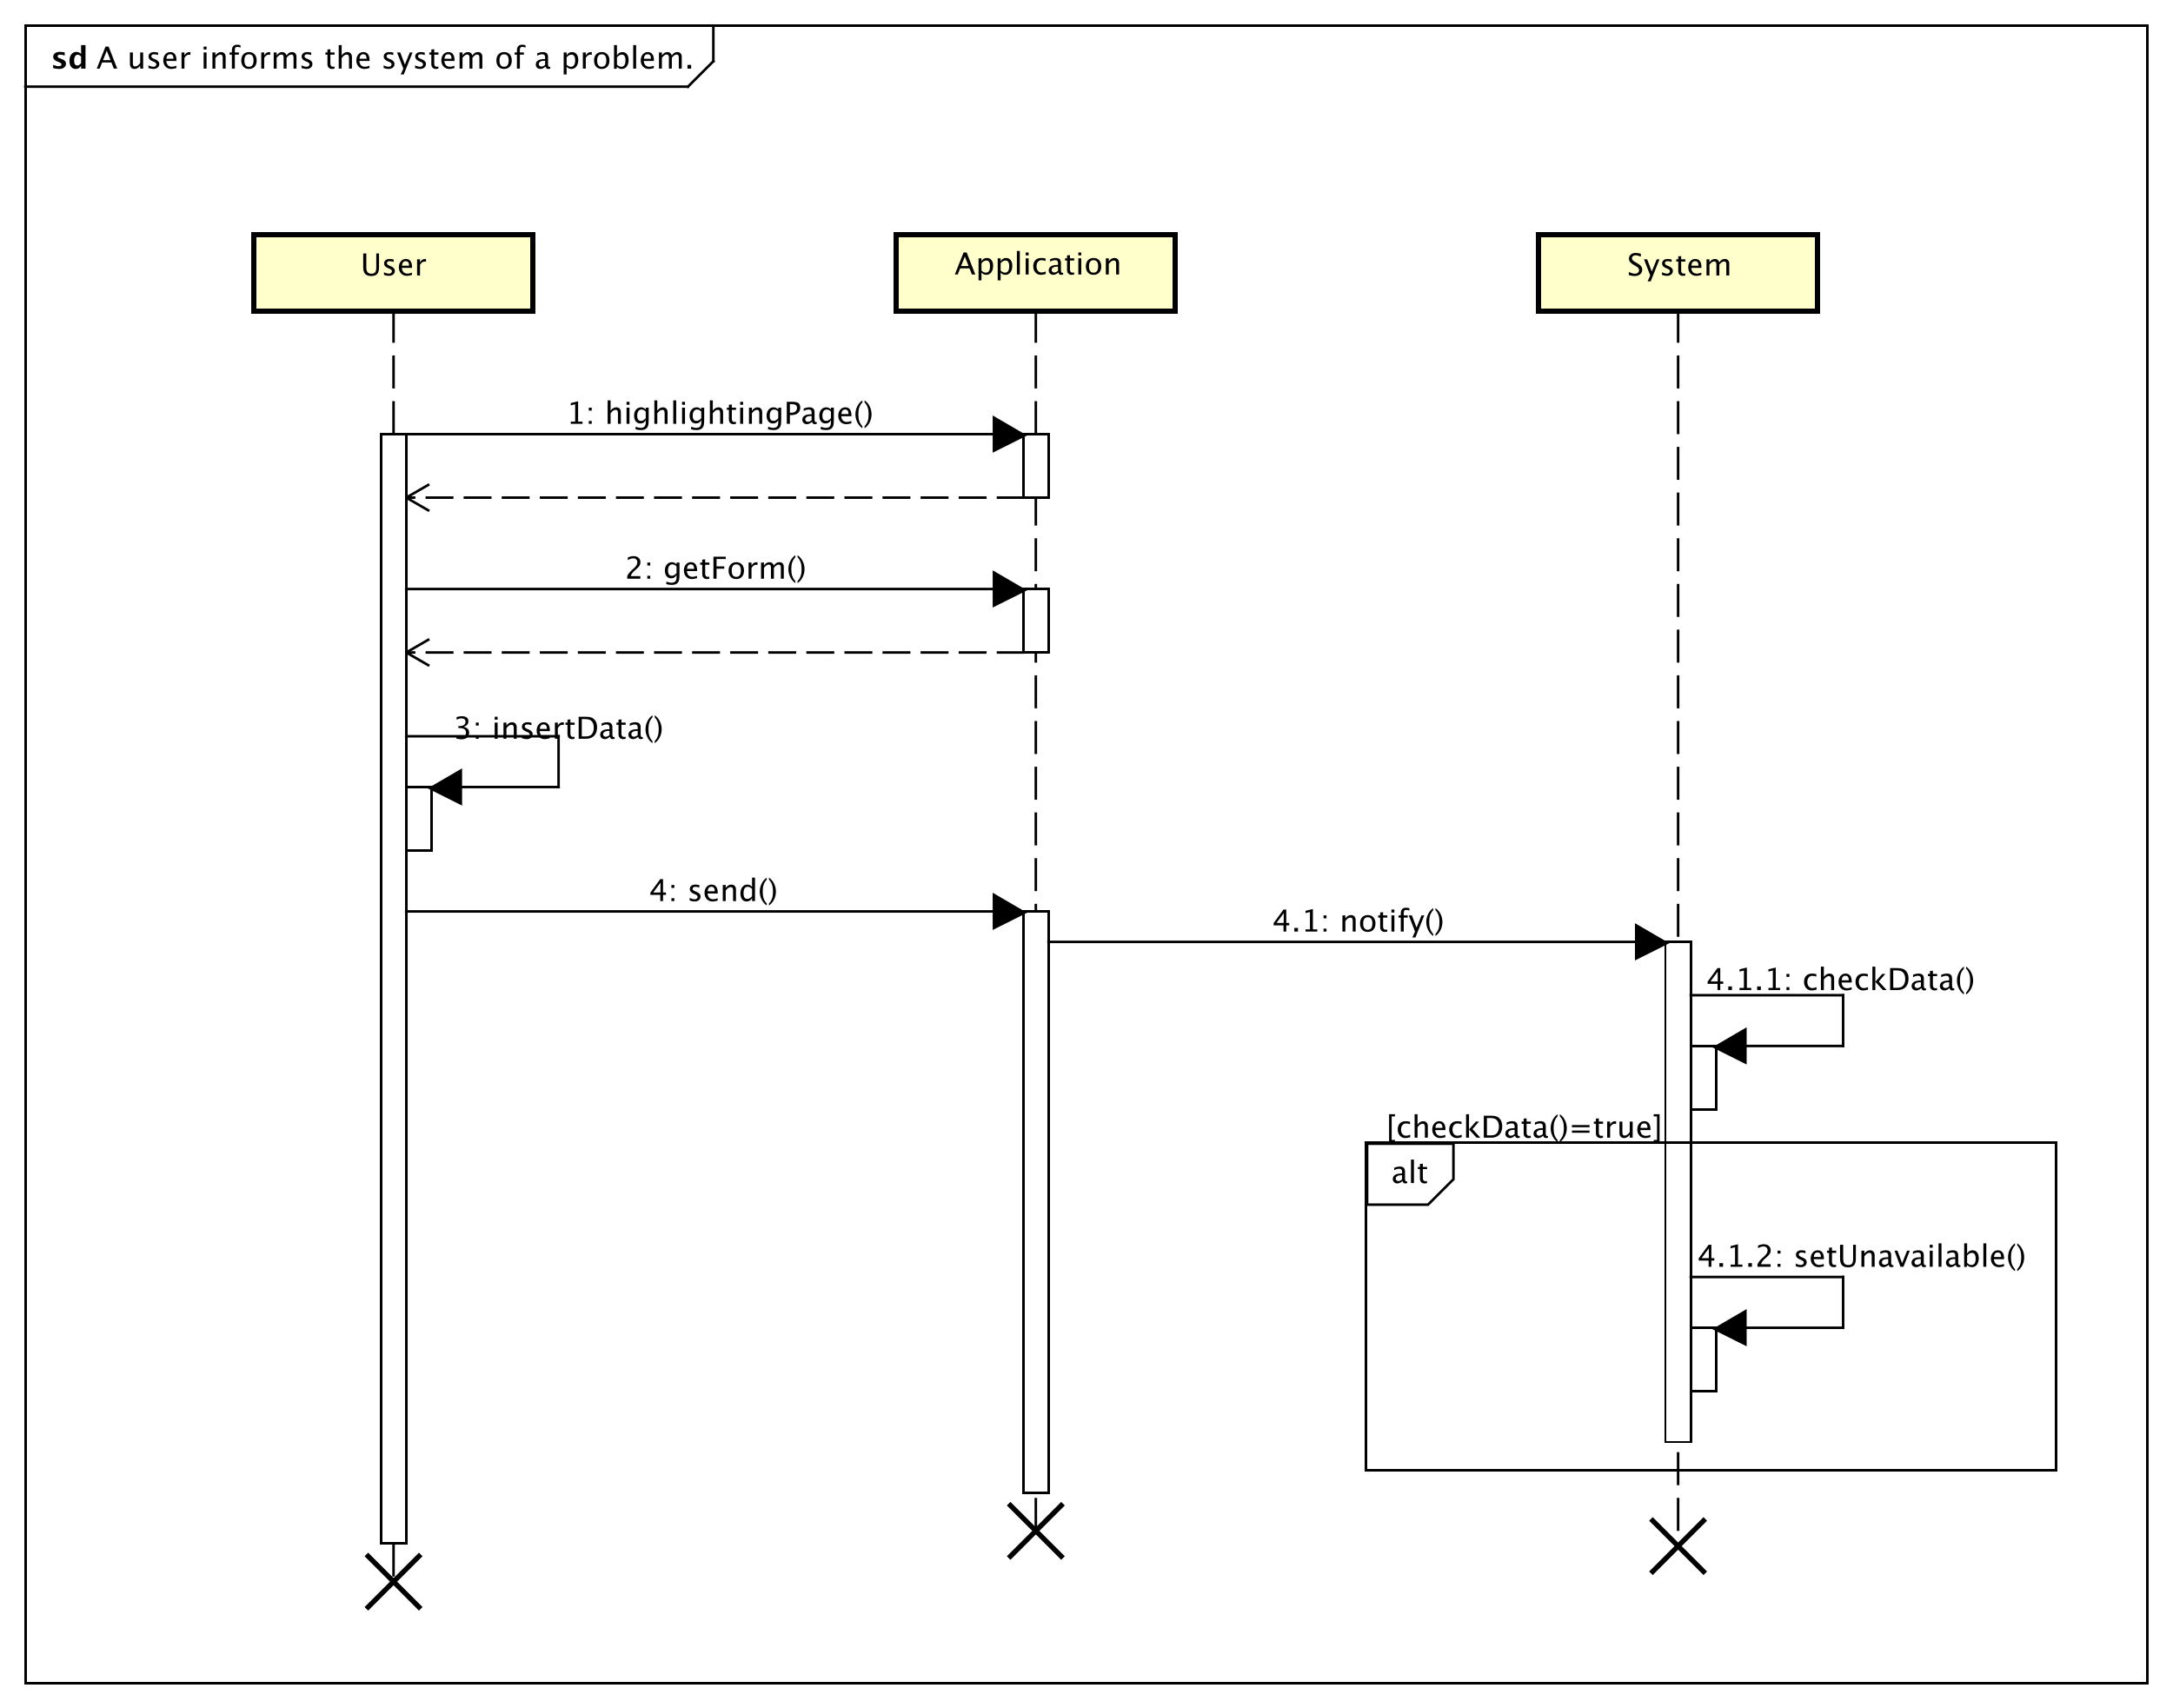 <?xml version="1.0" encoding="UTF-8"?>
<!DOCTYPE svg PUBLIC '-//W3C//DTD SVG 1.0//EN'
          'http://www.w3.org/TR/2001/REC-SVG-20010904/DTD/svg10.dtd'>
<svg xmlns:xlink="http://www.w3.org/1999/xlink" style="fill-opacity:1; color-rendering:auto; color-interpolation:auto; text-rendering:auto; stroke:black; stroke-linecap:square; stroke-miterlimit:10; shape-rendering:auto; stroke-opacity:1; fill:black; stroke-dasharray:none; font-weight:normal; stroke-width:1; font-family:&apos;Dialog&apos;; font-style:normal; stroke-linejoin:miter; font-size:12; stroke-dashoffset:0; image-rendering:auto;" width="1141" height="897" xmlns="http://www.w3.org/2000/svg"
><rect width="100%" height="100%" fill="#808080" stroke="none"/><!--Generated by the Batik Graphics2D SVG Generator--><defs id="genericDefs"
  /><g
  ><defs id="defs1"
    ><clipPath clipPathUnits="userSpaceOnUse" id="clipPath1"
      ><path d="M0 0 L1141 0 L1141 897 L0 897 L0 0 Z"
      /></clipPath
      ><clipPath clipPathUnits="userSpaceOnUse" id="clipPath2"
      ><path d="M-93.5 -62.5 L762.25 -62.5 L762.25 610.25 L-93.5 610.25 L-93.5 -62.5 Z"
      /></clipPath
      ><clipPath clipPathUnits="userSpaceOnUse" id="clipPath3"
      ><path d="M-38 -27 L817.75 -27 L817.75 645.75 L-38 645.75 L-38 -27 Z"
      /></clipPath
      ><clipPath clipPathUnits="userSpaceOnUse" id="clipPath4"
      ><path d="M-20 -27 L835.75 -27 L835.75 645.75 L-20 645.75 L-20 -27 Z"
      /></clipPath
      ><clipPath clipPathUnits="userSpaceOnUse" id="clipPath5"
      ><path d="M-641 -108.5 L214.75 -108.5 L214.75 564.25 L-641 564.25 L-641 -108.5 Z"
      /></clipPath
      ><clipPath clipPathUnits="userSpaceOnUse" id="clipPath6"
      ><path d="M-376 -96.5 L479.75 -96.5 L479.75 576.25 L-376 576.25 L-376 -96.5 Z"
      /></clipPath
      ><clipPath clipPathUnits="userSpaceOnUse" id="clipPath7"
      ><path d="M-142 -108.5 L713.75 -108.5 L713.75 564.25 L-142 564.25 L-142 -108.5 Z"
      /></clipPath
      ><clipPath clipPathUnits="userSpaceOnUse" id="clipPath8"
      ><path d="M-223 -166.934 L632.75 -166.934 L632.75 505.816 L-223 505.816 L-223 -166.934 Z"
      /></clipPath
      ><clipPath clipPathUnits="userSpaceOnUse" id="clipPath9"
      ><path d="M-246.05 -227.934 L609.7 -227.934 L609.7 444.816 L-246.05 444.816 L-246.05 -227.934 Z"
      /></clipPath
      ><clipPath clipPathUnits="userSpaceOnUse" id="clipPath10"
      ><path d="M-178.5 -290.984 L677.25 -290.984 L677.25 381.766 L-178.5 381.766 L-178.5 -290.984 Z"
      /></clipPath
      ><clipPath clipPathUnits="userSpaceOnUse" id="clipPath11"
      ><path d="M-255.55 -354.934 L600.2 -354.934 L600.2 317.816 L-255.55 317.816 L-255.55 -354.934 Z"
      /></clipPath
      ><clipPath clipPathUnits="userSpaceOnUse" id="clipPath12"
      ><path d="M-501.05 -366.934 L354.7 -366.934 L354.7 305.816 L-501.05 305.816 L-501.05 -366.934 Z"
      /></clipPath
      ><clipPath clipPathUnits="userSpaceOnUse" id="clipPath13"
      ><path d="M-668.5 -498.984 L187.25 -498.984 L187.25 173.766 L-668.5 173.766 L-668.5 -498.984 Z"
      /></clipPath
      ><clipPath clipPathUnits="userSpaceOnUse" id="clipPath14"
      ><path d="M-546 -448.133 L309.75 -448.133 L309.75 224.617 L-546 224.617 L-546 -448.133 Z"
      /></clipPath
      ><clipPath clipPathUnits="userSpaceOnUse" id="clipPath15"
      ><path d="M-548 -466 L307.75 -466 L307.75 206.75 L-548 206.75 L-548 -466 Z"
      /></clipPath
      ><clipPath clipPathUnits="userSpaceOnUse" id="clipPath16"
      ><path d="M-672 -389.984 L183.75 -389.984 L183.75 282.766 L-672 282.766 L-672 -389.984 Z"
      /></clipPath
    ></defs
    ><g style="fill:white; stroke:white;"
    ><rect x="0" y="0" width="1141" style="clip-path:url(#clipPath1); stroke:none;" height="897"
    /></g
    ><g style="text-rendering:geometricPrecision; shape-rendering:crispEdges;" transform="scale(1.333,1.333) translate(93.5,62.5)"
    ><rect x="-83.5" y="-52.5" width="836" style="fill:none; clip-path:url(#clipPath2);" height="653"
      /><line x1="187.5" x2="187.5" y1="-51.5" style="clip-path:url(#clipPath2); fill:none; text-rendering:optimizeLegibility; shape-rendering:auto;" y2="-38.367"
      /><line x1="187.5" x2="177.5" y1="-38.367" style="clip-path:url(#clipPath2); fill:none; text-rendering:optimizeLegibility; shape-rendering:auto;" y2="-28.367"
      /><line x1="177.5" x2="-83.5" y1="-28.367" style="clip-path:url(#clipPath2); fill:none; text-rendering:optimizeLegibility; shape-rendering:auto;" y2="-28.367"
    /></g
    ><g style="font-family:sans-serif; text-rendering:optimizeLegibility;" transform="matrix(1.333,0,0,1.333,124.667,83.333) translate(-55.5,-35.5)"
    ><path d="M5.514 -3.316 L4.037 -7.055 L2.555 -3.316 ZM6.814 0 L5.871 -2.402 L2.197 -2.402 L1.242 0 L0.1 0 L3.539 -8.672 L4.758 -8.672 L8.145 0 ZM17.209 0 L17.209 -1.195 Q16.289 0.146 14.977 0.146 Q14.145 0.146 13.652 -0.378 Q13.16 -0.902 13.16 -1.793 L13.16 -6.363 L14.315 -6.363 L14.315 -2.168 Q14.315 -1.453 14.523 -1.151 Q14.73 -0.85 15.217 -0.85 Q16.271 -0.85 17.209 -2.238 L17.209 -6.363 L18.363 -6.363 L18.363 0 ZM22.365 0.146 Q21.574 0.146 20.443 -0.223 L20.443 -1.283 Q21.574 -0.721 22.412 -0.721 Q22.91 -0.721 23.238 -0.99 Q23.566 -1.26 23.566 -1.664 Q23.566 -2.256 22.646 -2.643 L21.973 -2.93 Q20.479 -3.551 20.479 -4.717 Q20.479 -5.549 21.067 -6.026 Q21.656 -6.504 22.682 -6.504 Q23.215 -6.504 24 -6.357 L24.24 -6.311 L24.24 -5.35 Q23.273 -5.637 22.705 -5.637 Q21.592 -5.637 21.592 -4.828 Q21.592 -4.307 22.436 -3.949 L22.992 -3.715 Q23.936 -3.316 24.328 -2.874 Q24.721 -2.432 24.721 -1.77 Q24.721 -0.932 24.059 -0.393 Q23.396 0.146 22.365 0.146 ZM31.459 -0.205 Q30.299 0.146 29.473 0.146 Q28.066 0.146 27.179 -0.788 Q26.291 -1.723 26.291 -3.211 Q26.291 -4.658 27.073 -5.584 Q27.855 -6.51 29.074 -6.51 Q30.229 -6.51 30.858 -5.689 Q31.488 -4.869 31.488 -3.357 L31.482 -3 L27.469 -3 Q27.721 -0.732 29.689 -0.732 Q30.41 -0.732 31.459 -1.119 ZM27.521 -3.867 L30.328 -3.867 Q30.328 -5.643 29.004 -5.643 Q27.674 -5.643 27.521 -3.867 ZM33.48 0 L33.48 -6.363 L34.635 -6.363 L34.635 -5.168 Q35.32 -6.504 36.627 -6.504 Q36.803 -6.504 36.996 -6.475 L36.996 -5.396 Q36.697 -5.496 36.469 -5.496 Q35.373 -5.496 34.635 -4.195 L34.635 0 ZM42.188 0 L42.188 -6.363 L43.342 -6.363 L43.342 0 ZM42.188 -7.518 L42.188 -8.672 L43.342 -8.672 L43.342 -7.518 ZM45.656 0 L45.656 -6.363 L46.81 -6.363 L46.81 -5.168 Q47.725 -6.504 49.049 -6.504 Q49.875 -6.504 50.367 -5.979 Q50.859 -5.455 50.859 -4.57 L50.859 0 L49.705 0 L49.705 -4.195 Q49.705 -4.904 49.497 -5.206 Q49.289 -5.508 48.809 -5.508 Q47.748 -5.508 46.81 -4.119 L46.81 0 ZM54.48 -5.496 L54.48 0 L53.32 0 L53.32 -5.496 L52.418 -5.496 L52.418 -6.363 L53.32 -6.363 L53.32 -7.125 Q53.32 -9.398 55.395 -9.398 Q55.975 -9.398 56.713 -9.205 L56.713 -8.291 Q55.934 -8.531 55.465 -8.531 Q54.897 -8.531 54.688 -8.259 Q54.48 -7.986 54.48 -7.248 L54.48 -6.363 L56.068 -6.363 L56.068 -5.496 ZM60.006 0.146 Q58.641 0.146 57.826 -0.759 Q57.012 -1.664 57.012 -3.182 Q57.012 -4.717 57.829 -5.61 Q58.647 -6.504 60.047 -6.504 Q61.447 -6.504 62.265 -5.61 Q63.082 -4.717 63.082 -3.193 Q63.082 -1.635 62.262 -0.744 Q61.441 0.146 60.006 0.146 ZM60.023 -0.721 Q61.857 -0.721 61.857 -3.193 Q61.857 -5.637 60.047 -5.637 Q58.242 -5.637 58.242 -3.182 Q58.242 -0.721 60.023 -0.721 ZM64.887 0 L64.887 -6.363 L66.041 -6.363 L66.041 -5.168 Q66.727 -6.504 68.033 -6.504 Q68.209 -6.504 68.402 -6.475 L68.402 -5.396 Q68.103 -5.496 67.875 -5.496 Q66.779 -5.496 66.041 -4.195 L66.041 0 ZM69.797 0 L69.797 -6.363 L70.951 -6.363 L70.951 -5.168 Q71.795 -6.504 73.119 -6.504 Q74.397 -6.504 74.859 -5.168 Q75.68 -6.51 76.992 -6.51 Q77.836 -6.51 78.299 -6.015 Q78.762 -5.519 78.762 -4.629 L78.762 0 L77.602 0 L77.602 -4.447 Q77.602 -5.537 76.74 -5.537 Q75.844 -5.537 74.859 -4.266 L74.859 0 L73.699 0 L73.699 -4.447 Q73.699 -5.543 72.82 -5.543 Q71.947 -5.543 70.951 -4.266 L70.951 0 ZM82.688 0.146 Q81.897 0.146 80.766 -0.223 L80.766 -1.283 Q81.897 -0.721 82.734 -0.721 Q83.232 -0.721 83.561 -0.99 Q83.889 -1.26 83.889 -1.664 Q83.889 -2.256 82.969 -2.643 L82.295 -2.93 Q80.801 -3.551 80.801 -4.717 Q80.801 -5.549 81.39 -6.026 Q81.978 -6.504 83.004 -6.504 Q83.537 -6.504 84.322 -6.357 L84.562 -6.311 L84.562 -5.35 Q83.596 -5.637 83.027 -5.637 Q81.914 -5.637 81.914 -4.828 Q81.914 -4.307 82.758 -3.949 L83.314 -3.715 Q84.258 -3.316 84.65 -2.874 Q85.043 -2.432 85.043 -1.77 Q85.043 -0.932 84.381 -0.393 Q83.719 0.146 82.688 0.146 ZM92.824 0.146 Q91.945 0.146 91.453 -0.357 Q90.961 -0.861 90.961 -1.758 L90.961 -5.496 L90.164 -5.496 L90.164 -6.363 L90.961 -6.363 L90.961 -7.518 L92.115 -7.629 L92.115 -6.363 L93.779 -6.363 L93.779 -5.496 L92.115 -5.496 L92.115 -1.969 Q92.115 -0.721 93.193 -0.721 Q93.422 -0.721 93.75 -0.797 L93.75 0 Q93.217 0.146 92.824 0.146 ZM95.402 0 L95.402 -9.252 L96.557 -9.252 L96.557 -5.168 Q97.471 -6.504 98.795 -6.504 Q99.621 -6.504 100.113 -5.979 Q100.606 -5.455 100.606 -4.57 L100.606 0 L99.451 0 L99.451 -4.195 Q99.451 -4.904 99.243 -5.206 Q99.035 -5.508 98.555 -5.508 Q97.494 -5.508 96.557 -4.119 L96.557 0 ZM107.514 -0.205 Q106.353 0.146 105.527 0.146 Q104.121 0.146 103.233 -0.788 Q102.346 -1.723 102.346 -3.211 Q102.346 -4.658 103.128 -5.584 Q103.91 -6.51 105.129 -6.51 Q106.283 -6.51 106.913 -5.689 Q107.543 -4.869 107.543 -3.357 L107.537 -3 L103.523 -3 Q103.775 -0.732 105.744 -0.732 Q106.465 -0.732 107.514 -1.119 ZM103.576 -3.867 L106.383 -3.867 Q106.383 -5.643 105.059 -5.643 Q103.728 -5.643 103.576 -3.867 ZM115.019 0.146 Q114.228 0.146 113.098 -0.223 L113.098 -1.283 Q114.228 -0.721 115.066 -0.721 Q115.564 -0.721 115.893 -0.99 Q116.221 -1.26 116.221 -1.664 Q116.221 -2.256 115.301 -2.643 L114.627 -2.93 Q113.133 -3.551 113.133 -4.717 Q113.133 -5.549 113.722 -6.026 Q114.311 -6.504 115.336 -6.504 Q115.869 -6.504 116.654 -6.357 L116.894 -6.311 L116.894 -5.35 Q115.928 -5.637 115.359 -5.637 Q114.246 -5.637 114.246 -4.828 Q114.246 -4.307 115.09 -3.949 L115.647 -3.715 Q116.59 -3.316 116.982 -2.874 Q117.375 -2.432 117.375 -1.77 Q117.375 -0.932 116.713 -0.393 Q116.051 0.146 115.019 0.146 ZM119.818 2.314 L120.85 0 L118.389 -6.363 L119.637 -6.363 L121.459 -1.57 L123.404 -6.363 L124.494 -6.363 L121.019 2.314 ZM127.406 0.146 Q126.615 0.146 125.484 -0.223 L125.484 -1.283 Q126.615 -0.721 127.453 -0.721 Q127.951 -0.721 128.279 -0.99 Q128.607 -1.26 128.607 -1.664 Q128.607 -2.256 127.688 -2.643 L127.014 -2.93 Q125.519 -3.551 125.519 -4.717 Q125.519 -5.549 126.108 -6.026 Q126.697 -6.504 127.723 -6.504 Q128.256 -6.504 129.041 -6.357 L129.281 -6.311 L129.281 -5.35 Q128.315 -5.637 127.746 -5.637 Q126.633 -5.637 126.633 -4.828 Q126.633 -4.307 127.477 -3.949 L128.033 -3.715 Q128.977 -3.316 129.369 -2.874 Q129.762 -2.432 129.762 -1.77 Q129.762 -0.932 129.1 -0.393 Q128.438 0.146 127.406 0.146 ZM133.746 0.146 Q132.867 0.146 132.375 -0.357 Q131.883 -0.861 131.883 -1.758 L131.883 -5.496 L131.086 -5.496 L131.086 -6.363 L131.883 -6.363 L131.883 -7.518 L133.037 -7.629 L133.037 -6.363 L134.701 -6.363 L134.701 -5.496 L133.037 -5.496 L133.037 -1.969 Q133.037 -0.721 134.115 -0.721 Q134.344 -0.721 134.672 -0.797 L134.672 0 Q134.139 0.146 133.746 0.146 ZM140.988 -0.205 Q139.828 0.146 139.002 0.146 Q137.596 0.146 136.708 -0.788 Q135.82 -1.723 135.82 -3.211 Q135.82 -4.658 136.602 -5.584 Q137.385 -6.51 138.603 -6.51 Q139.758 -6.51 140.388 -5.689 Q141.018 -4.869 141.018 -3.357 L141.012 -3 L136.998 -3 Q137.25 -0.732 139.219 -0.732 Q139.94 -0.732 140.988 -1.119 ZM137.051 -3.867 L139.857 -3.867 Q139.857 -5.643 138.533 -5.643 Q137.203 -5.643 137.051 -3.867 ZM143.01 0 L143.01 -6.363 L144.164 -6.363 L144.164 -5.168 Q145.008 -6.504 146.332 -6.504 Q147.609 -6.504 148.072 -5.168 Q148.893 -6.51 150.205 -6.51 Q151.049 -6.51 151.512 -6.015 Q151.975 -5.519 151.975 -4.629 L151.975 0 L150.815 0 L150.815 -4.447 Q150.815 -5.537 149.953 -5.537 Q149.057 -5.537 148.072 -4.266 L148.072 0 L146.912 0 L146.912 -4.447 Q146.912 -5.543 146.033 -5.543 Q145.16 -5.543 144.164 -4.266 L144.164 0 ZM160.5 0.146 Q159.135 0.146 158.32 -0.759 Q157.506 -1.664 157.506 -3.182 Q157.506 -4.717 158.323 -5.61 Q159.141 -6.504 160.541 -6.504 Q161.941 -6.504 162.759 -5.61 Q163.576 -4.717 163.576 -3.193 Q163.576 -1.635 162.756 -0.744 Q161.935 0.146 160.5 0.146 ZM160.518 -0.721 Q162.352 -0.721 162.352 -3.193 Q162.352 -5.637 160.541 -5.637 Q158.736 -5.637 158.736 -3.182 Q158.736 -0.721 160.518 -0.721 ZM166.758 -5.496 L166.758 0 L165.598 0 L165.598 -5.496 L164.695 -5.496 L164.695 -6.363 L165.598 -6.363 L165.598 -7.125 Q165.598 -9.398 167.672 -9.398 Q168.252 -9.398 168.99 -9.205 L168.99 -8.291 Q168.211 -8.531 167.742 -8.531 Q167.174 -8.531 166.966 -8.259 Q166.758 -7.986 166.758 -7.248 L166.758 -6.363 L168.346 -6.363 L168.346 -5.496 ZM176.871 -0.809 Q175.834 0.146 174.873 0.146 Q174.082 0.146 173.56 -0.349 Q173.039 -0.844 173.039 -1.6 Q173.039 -2.643 173.915 -3.202 Q174.791 -3.762 176.426 -3.762 L176.701 -3.762 L176.701 -4.529 Q176.701 -5.637 175.565 -5.637 Q174.65 -5.637 173.59 -5.074 L173.59 -6.029 Q174.756 -6.504 175.775 -6.504 Q176.842 -6.504 177.349 -6.023 Q177.856 -5.543 177.856 -4.529 L177.856 -1.647 Q177.856 -0.656 178.465 -0.656 Q178.541 -0.656 178.688 -0.68 L178.769 -0.041 Q178.377 0.146 177.902 0.146 Q177.094 0.146 176.871 -0.809 ZM176.701 -1.435 L176.701 -3.082 L176.315 -3.094 Q175.365 -3.094 174.779 -2.733 Q174.193 -2.373 174.193 -1.787 Q174.193 -1.371 174.486 -1.084 Q174.779 -0.797 175.201 -0.797 Q175.922 -0.797 176.701 -1.435 ZM184.014 2.314 L184.014 -6.363 L185.168 -6.363 L185.168 -5.168 Q185.877 -6.504 187.295 -6.504 Q188.443 -6.504 189.102 -5.666 Q189.762 -4.828 189.762 -3.375 Q189.762 -1.793 189.015 -0.823 Q188.268 0.146 187.049 0.146 Q185.918 0.146 185.168 -0.721 L185.168 2.314 ZM185.168 -1.518 Q186.059 -0.721 186.867 -0.721 Q188.531 -0.721 188.531 -3.258 Q188.531 -5.496 187.055 -5.496 Q186.088 -5.496 185.168 -4.447 ZM191.566 0 L191.566 -6.363 L192.721 -6.363 L192.721 -5.168 Q193.406 -6.504 194.713 -6.504 Q194.889 -6.504 195.082 -6.475 L195.082 -5.396 Q194.783 -5.496 194.555 -5.496 Q193.459 -5.496 192.721 -4.195 L192.721 0 ZM198.967 0.146 Q197.602 0.146 196.787 -0.759 Q195.973 -1.664 195.973 -3.182 Q195.973 -4.717 196.79 -5.61 Q197.607 -6.504 199.008 -6.504 Q200.408 -6.504 201.226 -5.61 Q202.043 -4.717 202.043 -3.193 Q202.043 -1.635 201.223 -0.744 Q200.402 0.146 198.967 0.146 ZM198.984 -0.721 Q200.818 -0.721 200.818 -3.193 Q200.818 -5.637 199.008 -5.637 Q197.203 -5.637 197.203 -3.182 Q197.203 -0.721 198.984 -0.721 ZM203.848 0.07 L203.848 -9.252 L205.002 -9.252 L205.002 -5.168 Q205.711 -6.504 207.129 -6.504 Q208.277 -6.504 208.936 -5.666 Q209.596 -4.828 209.596 -3.375 Q209.596 -1.793 208.849 -0.823 Q208.102 0.146 206.883 0.146 Q205.752 0.146 205.002 -0.721 L204.861 0.07 ZM205.002 -1.518 Q205.893 -0.721 206.701 -0.721 Q208.365 -0.721 208.365 -3.258 Q208.365 -5.496 206.889 -5.496 Q205.922 -5.496 205.002 -4.447 ZM211.4 0 L211.4 -9.252 L212.555 -9.252 L212.555 0 ZM219.533 -0.205 Q218.373 0.146 217.547 0.146 Q216.141 0.146 215.253 -0.788 Q214.365 -1.723 214.365 -3.211 Q214.365 -4.658 215.148 -5.584 Q215.93 -6.51 217.148 -6.51 Q218.303 -6.51 218.933 -5.689 Q219.562 -4.869 219.562 -3.357 L219.557 -3 L215.543 -3 Q215.795 -0.732 217.764 -0.732 Q218.484 -0.732 219.533 -1.119 ZM215.596 -3.867 L218.402 -3.867 Q218.402 -5.643 217.078 -5.643 Q215.748 -5.643 215.596 -3.867 ZM221.555 0 L221.555 -6.363 L222.709 -6.363 L222.709 -5.168 Q223.553 -6.504 224.877 -6.504 Q226.154 -6.504 226.617 -5.168 Q227.438 -6.51 228.75 -6.51 Q229.594 -6.51 230.057 -6.015 Q230.519 -5.519 230.519 -4.629 L230.519 0 L229.359 0 L229.359 -4.447 Q229.359 -5.537 228.498 -5.537 Q227.602 -5.537 226.617 -4.266 L226.617 0 L225.457 0 L225.457 -4.447 Q225.457 -5.543 224.578 -5.543 Q223.705 -5.543 222.709 -4.266 L222.709 0 ZM232.775 0 L232.775 -1.447 L234.223 -1.447 L234.223 0 Z" style="stroke:none; clip-path:url(#clipPath3);"
    /></g
    ><g style="text-rendering:optimizeLegibility; font-weight:bold; font-family:sans-serif;" transform="matrix(1.333,0,0,1.333,124.667,83.333) translate(-73.5,-35.5)"
    ><path d="M0.914 -0.205 L0.914 -1.477 Q2.203 -0.938 3.117 -0.938 Q4.184 -0.938 4.184 -1.664 Q4.184 -2.133 3.305 -2.484 L2.719 -2.719 Q1.764 -3.106 1.353 -3.551 Q0.943 -3.996 0.943 -4.652 Q0.943 -5.566 1.641 -6.073 Q2.338 -6.58 3.592 -6.58 Q4.377 -6.58 5.461 -6.352 L5.461 -5.133 Q4.418 -5.496 3.732 -5.496 Q2.654 -5.496 2.654 -4.828 Q2.654 -4.389 3.451 -4.084 L3.955 -3.891 Q5.086 -3.463 5.528 -3.023 Q5.971 -2.584 5.971 -1.893 Q5.971 -0.984 5.218 -0.419 Q4.465 0.146 3.258 0.146 Q2.098 0.146 0.914 -0.205 ZM11.918 0 L11.918 -1.213 Q11.25 0.146 9.815 0.146 Q8.654 0.146 7.992 -0.703 Q7.33 -1.553 7.33 -3.041 Q7.33 -4.658 8.077 -5.619 Q8.824 -6.58 10.084 -6.58 Q11.092 -6.58 11.918 -5.783 L11.918 -9.252 L13.658 -9.252 L13.658 0 ZM11.918 -4.752 Q11.291 -5.455 10.576 -5.455 Q9.938 -5.455 9.557 -4.84 Q9.176 -4.225 9.176 -3.188 Q9.176 -1.213 10.441 -1.213 Q11.215 -1.213 11.918 -2.203 Z" style="stroke:none; clip-path:url(#clipPath4);"
    /></g
    ><g transform="matrix(1.333,0,0,1.333,124.667,83.333)" style="text-rendering:optimizeLegibility; stroke-dasharray:12,6; font-weight:bold; font-family:sans-serif; stroke-linecap:butt;"
    ><line x1="567.5" x2="567.5" y1="60" style="fill:none; clip-path:url(#clipPath2);" y2="546.5"
    /></g
    ><g transform="matrix(1.333,0,0,1.333,124.667,83.333)" style="fill:rgb(255,255,204); text-rendering:geometricPrecision; font-family:sans-serif; shape-rendering:crispEdges; stroke:rgb(255,255,204); font-weight:bold; stroke-width:2;"
    ><rect x="512.5" y="30" width="110" style="clip-path:url(#clipPath2); stroke:none;" height="30"
      /><rect x="512.5" y="30" width="110" style="clip-path:url(#clipPath2); fill:none; stroke:black;" height="30"
    /></g
    ><g style="text-rendering:optimizeLegibility; stroke-width:2; font-family:sans-serif;" transform="matrix(1.333,0,0,1.333,124.667,83.333) translate(547.5,46)"
    ><path d="M2.818 0.217 Q1.945 0.217 0.586 -0.164 L0.586 -1.383 Q2.051 -0.703 2.994 -0.703 Q3.721 -0.703 4.163 -1.084 Q4.606 -1.465 4.606 -2.086 Q4.606 -2.596 4.315 -2.953 Q4.025 -3.311 3.246 -3.75 L2.648 -4.096 Q1.541 -4.729 1.087 -5.288 Q0.633 -5.848 0.633 -6.592 Q0.633 -7.594 1.359 -8.241 Q2.086 -8.889 3.211 -8.889 Q4.213 -8.889 5.326 -8.555 L5.326 -7.43 Q3.955 -7.969 3.281 -7.969 Q2.643 -7.969 2.227 -7.629 Q1.81 -7.289 1.81 -6.773 Q1.81 -6.34 2.115 -6.006 Q2.42 -5.672 3.228 -5.209 L3.85 -4.857 Q4.975 -4.219 5.42 -3.65 Q5.865 -3.082 5.865 -2.285 Q5.865 -1.154 5.03 -0.469 Q4.195 0.217 2.818 0.217 ZM7.986 2.314 L9.018 0 L6.557 -6.363 L7.805 -6.363 L9.627 -1.57 L11.572 -6.363 L12.662 -6.363 L9.188 2.314 ZM15.574 0.146 Q14.783 0.146 13.652 -0.223 L13.652 -1.283 Q14.783 -0.721 15.621 -0.721 Q16.119 -0.721 16.447 -0.99 Q16.775 -1.26 16.775 -1.664 Q16.775 -2.256 15.855 -2.643 L15.182 -2.93 Q13.688 -3.551 13.688 -4.717 Q13.688 -5.549 14.276 -6.026 Q14.865 -6.504 15.891 -6.504 Q16.424 -6.504 17.209 -6.357 L17.449 -6.311 L17.449 -5.35 Q16.482 -5.637 15.914 -5.637 Q14.801 -5.637 14.801 -4.828 Q14.801 -4.307 15.645 -3.949 L16.201 -3.715 Q17.145 -3.316 17.537 -2.874 Q17.93 -2.432 17.93 -1.77 Q17.93 -0.932 17.268 -0.393 Q16.605 0.146 15.574 0.146 ZM21.914 0.146 Q21.035 0.146 20.543 -0.357 Q20.051 -0.861 20.051 -1.758 L20.051 -5.496 L19.254 -5.496 L19.254 -6.363 L20.051 -6.363 L20.051 -7.518 L21.205 -7.629 L21.205 -6.363 L22.869 -6.363 L22.869 -5.496 L21.205 -5.496 L21.205 -1.969 Q21.205 -0.721 22.283 -0.721 Q22.512 -0.721 22.84 -0.797 L22.84 0 Q22.307 0.146 21.914 0.146 ZM29.156 -0.205 Q27.996 0.146 27.17 0.146 Q25.764 0.146 24.876 -0.788 Q23.988 -1.723 23.988 -3.211 Q23.988 -4.658 24.77 -5.584 Q25.553 -6.51 26.771 -6.51 Q27.926 -6.51 28.556 -5.689 Q29.186 -4.869 29.186 -3.357 L29.18 -3 L25.166 -3 Q25.418 -0.732 27.387 -0.732 Q28.107 -0.732 29.156 -1.119 ZM25.219 -3.867 L28.025 -3.867 Q28.025 -5.643 26.701 -5.643 Q25.371 -5.643 25.219 -3.867 ZM31.178 0 L31.178 -6.363 L32.332 -6.363 L32.332 -5.168 Q33.176 -6.504 34.5 -6.504 Q35.777 -6.504 36.24 -5.168 Q37.06 -6.51 38.373 -6.51 Q39.217 -6.51 39.68 -6.015 Q40.143 -5.519 40.143 -4.629 L40.143 0 L38.982 0 L38.982 -4.447 Q38.982 -5.537 38.121 -5.537 Q37.225 -5.537 36.24 -4.266 L36.24 0 L35.08 0 L35.08 -4.447 Q35.08 -5.543 34.201 -5.543 Q33.328 -5.543 32.332 -4.266 L32.332 0 Z" style="stroke:none; clip-path:url(#clipPath5);"
    /></g
    ><g style="text-rendering:optimizeLegibility; stroke-dasharray:12,6; font-family:sans-serif; stroke-linecap:butt;" transform="matrix(1.333,0,0,1.333,124.667,83.333)"
    ><line x1="314.5" x2="314.5" y1="60" style="fill:none; clip-path:url(#clipPath2);" y2="540.5"
    /></g
    ><g transform="matrix(1.333,0,0,1.333,124.667,83.333)" style="fill:rgb(255,255,204); text-rendering:geometricPrecision; font-family:sans-serif; shape-rendering:crispEdges; stroke:rgb(255,255,204); stroke-width:2;"
    ><rect x="259.5" y="30" width="110" style="clip-path:url(#clipPath2); stroke:none;" height="30"
      /><rect x="259.5" y="30" width="110" style="clip-path:url(#clipPath2); fill:none; stroke:black;" height="30"
    /></g
    ><g style="text-rendering:optimizeLegibility; stroke-width:2; font-family:sans-serif;" transform="matrix(1.333,0,0,1.333,124.667,83.333) translate(282.5,34)"
    ><path d="M5.514 8.285 L4.037 4.547 L2.555 8.285 ZM6.814 11.602 L5.871 9.199 L2.197 9.199 L1.242 11.602 L0.1 11.602 L3.539 2.93 L4.758 2.93 L8.145 11.602 ZM9.434 13.916 L9.434 5.238 L10.588 5.238 L10.588 6.434 Q11.297 5.098 12.715 5.098 Q13.863 5.098 14.523 5.936 Q15.182 6.773 15.182 8.227 Q15.182 9.809 14.435 10.778 Q13.688 11.748 12.469 11.748 Q11.338 11.748 10.588 10.881 L10.588 13.916 ZM10.588 10.084 Q11.479 10.881 12.287 10.881 Q13.951 10.881 13.951 8.344 Q13.951 6.106 12.475 6.106 Q11.508 6.106 10.588 7.154 ZM16.986 13.916 L16.986 5.238 L18.141 5.238 L18.141 6.434 Q18.85 5.098 20.268 5.098 Q21.416 5.098 22.075 5.936 Q22.734 6.773 22.734 8.227 Q22.734 9.809 21.987 10.778 Q21.24 11.748 20.021 11.748 Q18.891 11.748 18.141 10.881 L18.141 13.916 ZM18.141 10.084 Q19.031 10.881 19.84 10.881 Q21.504 10.881 21.504 8.344 Q21.504 6.106 20.027 6.106 Q19.061 6.106 18.141 7.154 ZM24.539 11.602 L24.539 2.35 L25.693 2.35 L25.693 11.602 ZM28.008 11.602 L28.008 5.238 L29.162 5.238 L29.162 11.602 ZM28.008 4.084 L28.008 2.93 L29.162 2.93 L29.162 4.084 ZM33.961 11.748 Q32.672 11.748 31.822 10.793 Q30.973 9.838 30.973 8.385 Q30.973 6.832 31.814 5.965 Q32.654 5.098 34.16 5.098 Q34.904 5.098 35.824 5.303 L35.824 6.269 Q34.846 5.982 34.23 5.982 Q33.346 5.982 32.81 6.647 Q32.273 7.312 32.273 8.42 Q32.273 9.492 32.824 10.154 Q33.375 10.816 34.266 10.816 Q35.057 10.816 35.895 10.412 L35.895 11.408 Q34.775 11.748 33.961 11.748 ZM40.904 10.793 Q39.867 11.748 38.906 11.748 Q38.115 11.748 37.594 11.253 Q37.072 10.758 37.072 10.002 Q37.072 8.959 37.948 8.399 Q38.824 7.84 40.459 7.84 L40.734 7.84 L40.734 7.072 Q40.734 5.965 39.598 5.965 Q38.684 5.965 37.623 6.527 L37.623 5.572 Q38.789 5.098 39.809 5.098 Q40.875 5.098 41.382 5.578 Q41.889 6.059 41.889 7.072 L41.889 9.955 Q41.889 10.945 42.498 10.945 Q42.574 10.945 42.721 10.922 L42.803 11.56 Q42.41 11.748 41.935 11.748 Q41.127 11.748 40.904 10.793 ZM40.734 10.166 L40.734 8.52 L40.348 8.508 Q39.398 8.508 38.812 8.868 Q38.227 9.229 38.227 9.815 Q38.227 10.23 38.52 10.518 Q38.812 10.805 39.234 10.805 Q39.955 10.805 40.734 10.166 ZM46.16 11.748 Q45.281 11.748 44.789 11.244 Q44.297 10.74 44.297 9.844 L44.297 6.106 L43.5 6.106 L43.5 5.238 L44.297 5.238 L44.297 4.084 L45.451 3.973 L45.451 5.238 L47.115 5.238 L47.115 6.106 L45.451 6.106 L45.451 9.633 Q45.451 10.881 46.529 10.881 Q46.758 10.881 47.086 10.805 L47.086 11.602 Q46.553 11.748 46.16 11.748 ZM48.738 11.602 L48.738 5.238 L49.893 5.238 L49.893 11.602 ZM48.738 4.084 L48.738 2.93 L49.893 2.93 L49.893 4.084 ZM54.697 11.748 Q53.332 11.748 52.518 10.843 Q51.703 9.938 51.703 8.42 Q51.703 6.885 52.52 5.991 Q53.338 5.098 54.738 5.098 Q56.139 5.098 56.956 5.991 Q57.773 6.885 57.773 8.408 Q57.773 9.967 56.953 10.857 Q56.133 11.748 54.697 11.748 ZM54.715 10.881 Q56.549 10.881 56.549 8.408 Q56.549 5.965 54.738 5.965 Q52.934 5.965 52.934 8.42 Q52.934 10.881 54.715 10.881 ZM59.578 11.602 L59.578 5.238 L60.732 5.238 L60.732 6.434 Q61.647 5.098 62.971 5.098 Q63.797 5.098 64.289 5.622 Q64.781 6.146 64.781 7.031 L64.781 11.602 L63.627 11.602 L63.627 7.406 Q63.627 6.697 63.419 6.396 Q63.211 6.094 62.73 6.094 Q61.67 6.094 60.732 7.482 L60.732 11.602 Z" style="stroke:none; clip-path:url(#clipPath6);"
    /></g
    ><g style="text-rendering:optimizeLegibility; stroke-dasharray:12,6; font-family:sans-serif; stroke-linecap:butt;" transform="matrix(1.333,0,0,1.333,124.667,83.333)"
    ><line x1="61.5" x2="61.5" y1="60" style="fill:none; clip-path:url(#clipPath2);" y2="560.5"
    /></g
    ><g transform="matrix(1.333,0,0,1.333,124.667,83.333)" style="fill:rgb(255,255,204); text-rendering:geometricPrecision; font-family:sans-serif; shape-rendering:crispEdges; stroke:rgb(255,255,204); stroke-width:2;"
    ><rect x="6.5" y="30" width="110" style="clip-path:url(#clipPath2); stroke:none;" height="30"
      /><rect x="6.5" y="30" width="110" style="clip-path:url(#clipPath2); fill:none; stroke:black;" height="30"
    /></g
    ><g style="text-rendering:optimizeLegibility; stroke-width:2; font-family:sans-serif;" transform="matrix(1.333,0,0,1.333,124.667,83.333) translate(48.5,46)"
    ><path d="M1.049 -8.672 L2.279 -8.672 L2.279 -3.199 Q2.279 -1.893 2.763 -1.298 Q3.246 -0.703 4.301 -0.703 Q5.332 -0.703 5.763 -1.263 Q6.193 -1.822 6.193 -3.158 L6.193 -8.672 L7.271 -8.672 L7.271 -3.176 Q7.271 -1.4 6.542 -0.592 Q5.812 0.217 4.219 0.217 Q2.596 0.217 1.822 -0.621 Q1.049 -1.459 1.049 -3.211 ZM11.156 0.146 Q10.365 0.146 9.234 -0.223 L9.234 -1.283 Q10.365 -0.721 11.203 -0.721 Q11.701 -0.721 12.029 -0.99 Q12.357 -1.26 12.357 -1.664 Q12.357 -2.256 11.438 -2.643 L10.764 -2.93 Q9.27 -3.551 9.27 -4.717 Q9.27 -5.549 9.858 -6.026 Q10.447 -6.504 11.473 -6.504 Q12.006 -6.504 12.791 -6.357 L13.031 -6.311 L13.031 -5.35 Q12.065 -5.637 11.496 -5.637 Q10.383 -5.637 10.383 -4.828 Q10.383 -4.307 11.227 -3.949 L11.783 -3.715 Q12.727 -3.316 13.119 -2.874 Q13.512 -2.432 13.512 -1.77 Q13.512 -0.932 12.85 -0.393 Q12.188 0.146 11.156 0.146 ZM20.25 -0.205 Q19.09 0.146 18.264 0.146 Q16.857 0.146 15.97 -0.788 Q15.082 -1.723 15.082 -3.211 Q15.082 -4.658 15.864 -5.584 Q16.646 -6.51 17.865 -6.51 Q19.02 -6.51 19.649 -5.689 Q20.279 -4.869 20.279 -3.357 L20.273 -3 L16.26 -3 Q16.512 -0.732 18.48 -0.732 Q19.201 -0.732 20.25 -1.119 ZM16.312 -3.867 L19.119 -3.867 Q19.119 -5.643 17.795 -5.643 Q16.465 -5.643 16.312 -3.867 ZM22.271 0 L22.271 -6.363 L23.426 -6.363 L23.426 -5.168 Q24.111 -6.504 25.418 -6.504 Q25.594 -6.504 25.787 -6.475 L25.787 -5.396 Q25.488 -5.496 25.26 -5.496 Q24.164 -5.496 23.426 -4.195 L23.426 0 Z" style="stroke:none; clip-path:url(#clipPath7);"
    /></g
    ><g style="text-rendering:optimizeLegibility; stroke-width:2; font-family:sans-serif;" transform="matrix(1.333,0,0,1.333,124.667,83.333)"
    ><line x1="577.5" x2="557.5" y1="536.5" style="fill:none; clip-path:url(#clipPath2);" y2="556.5"
      /><line x1="557.5" x2="577.5" y1="536.5" style="fill:none; clip-path:url(#clipPath2);" y2="556.5"
      /><line x1="324.5" x2="304.5" y1="530.5" style="fill:none; clip-path:url(#clipPath2);" y2="550.5"
      /><line x1="304.5" x2="324.5" y1="530.5" style="fill:none; clip-path:url(#clipPath2);" y2="550.5"
      /><line x1="71.5" x2="51.5" y1="550.5" style="fill:none; clip-path:url(#clipPath2);" y2="570.5"
      /><line x1="51.5" x2="71.5" y1="550.5" style="fill:none; clip-path:url(#clipPath2);" y2="570.5"
    /></g
    ><g transform="matrix(1.333,0,0,1.333,124.667,83.333)" style="fill:white; text-rendering:geometricPrecision; shape-rendering:crispEdges; font-family:sans-serif; stroke:white;"
    ><rect x="66.5" y="247.5" width="10" style="clip-path:url(#clipPath2); stroke:none;" height="25"
      /><rect x="66.5" y="247.5" width="10" style="clip-path:url(#clipPath2); fill:none; stroke:black;" height="25"
    /></g
    ><g style="text-rendering:optimizeLegibility; stroke-dasharray:10,5; font-family:sans-serif; stroke-linecap:butt;" transform="matrix(1.333,0,0,1.333,124.667,83.333)"
    ><line x1="309.6" x2="66.5" y1="194.5" style="fill:none; clip-path:url(#clipPath2);" y2="194.5"
      /><line x1="66.5" x2="76.892" y1="194.5" style="stroke-linecap:square; clip-path:url(#clipPath2); fill:none; stroke-dasharray:none;" y2="188.5"
      /><line x1="66.5" x2="76.892" y1="194.5" style="stroke-linecap:square; clip-path:url(#clipPath2); fill:none; stroke-dasharray:none;" y2="200.5"
      /><line x1="309.6" x2="66.5" y1="133.5" style="fill:none; clip-path:url(#clipPath2);" y2="133.5"
      /><line x1="66.5" x2="76.892" y1="133.5" style="stroke-linecap:square; clip-path:url(#clipPath2); fill:none; stroke-dasharray:none;" y2="127.5"
      /><line x1="66.5" x2="76.892" y1="133.5" style="stroke-linecap:square; clip-path:url(#clipPath2); fill:none; stroke-dasharray:none;" y2="139.5"
    /></g
    ><g transform="matrix(1.333,0,0,1.333,124.667,83.333)" style="fill:white; text-rendering:geometricPrecision; shape-rendering:crispEdges; font-family:sans-serif; stroke:white;"
    ><rect x="309.5" y="108.5" width="10" style="clip-path:url(#clipPath2); stroke:none;" height="25"
      /><rect x="309.5" y="108.5" width="10" style="clip-path:url(#clipPath2); fill:none; stroke:black;" height="25"
      /><rect x="56.5" y="108.5" width="10" style="clip-path:url(#clipPath2); stroke:none;" height="437"
      /><rect x="56.5" y="108.5" width="10" style="clip-path:url(#clipPath2); fill:none; stroke:black;" height="437"
    /></g
    ><g style="font-family:sans-serif; text-rendering:optimizeLegibility;" transform="matrix(1.333,0,0,1.333,124.667,83.333) translate(129.5,104.434)"
    ><path d="M1.805 0 L1.805 -0.867 L3.539 -0.867 L3.539 -7.711 L1.805 -7.277 L1.805 -8.168 L4.699 -8.889 L4.699 -0.867 L6.434 -0.867 L6.434 0 ZM8.906 0 L8.906 -1.154 L10.06 -1.154 L10.06 0 ZM8.906 -5.203 L8.906 -6.363 L10.06 -6.363 L10.06 -5.203 ZM16.336 0 L16.336 -9.252 L17.49 -9.252 L17.49 -5.168 Q18.404 -6.504 19.729 -6.504 Q20.555 -6.504 21.047 -5.979 Q21.539 -5.455 21.539 -4.57 L21.539 0 L20.385 0 L20.385 -4.195 Q20.385 -4.904 20.177 -5.206 Q19.969 -5.508 19.488 -5.508 Q18.428 -5.508 17.49 -4.119 L17.49 0 ZM23.783 0 L23.783 -6.363 L24.938 -6.363 L24.938 0 ZM23.783 -7.518 L23.783 -8.672 L24.938 -8.672 L24.938 -7.518 ZM27.275 2.115 L27.41 1.113 Q28.412 1.588 29.385 1.588 Q31.336 1.588 31.336 -0.48 L31.336 -1.482 Q30.697 -0.146 29.238 -0.146 Q28.096 -0.146 27.422 -0.979 Q26.748 -1.81 26.748 -3.223 Q26.748 -4.676 27.516 -5.59 Q28.283 -6.504 29.502 -6.504 Q30.568 -6.504 31.336 -5.637 L31.336 -6.363 L32.496 -6.363 L32.496 -1.734 Q32.496 -0.24 32.341 0.477 Q32.185 1.195 31.758 1.652 Q31.002 2.455 29.408 2.455 Q28.295 2.455 27.275 2.115 ZM31.336 -2.203 L31.336 -4.846 Q30.574 -5.637 29.678 -5.637 Q28.881 -5.637 28.43 -4.998 Q27.979 -4.359 27.979 -3.246 Q27.979 -1.154 29.449 -1.154 Q30.451 -1.154 31.336 -2.203 ZM34.734 0 L34.734 -9.252 L35.889 -9.252 L35.889 -5.168 Q36.803 -6.504 38.127 -6.504 Q38.953 -6.504 39.445 -5.979 Q39.938 -5.455 39.938 -4.57 L39.938 0 L38.783 0 L38.783 -4.195 Q38.783 -4.904 38.575 -5.206 Q38.367 -5.508 37.887 -5.508 Q36.826 -5.508 35.889 -4.119 L35.889 0 ZM42.182 0 L42.182 -9.252 L43.336 -9.252 L43.336 0 ZM45.65 0 L45.65 -6.363 L46.805 -6.363 L46.805 0 ZM45.65 -7.518 L45.65 -8.672 L46.805 -8.672 L46.805 -7.518 ZM49.143 2.115 L49.277 1.113 Q50.279 1.588 51.252 1.588 Q53.203 1.588 53.203 -0.48 L53.203 -1.482 Q52.565 -0.146 51.105 -0.146 Q49.963 -0.146 49.289 -0.979 Q48.615 -1.81 48.615 -3.223 Q48.615 -4.676 49.383 -5.59 Q50.15 -6.504 51.369 -6.504 Q52.435 -6.504 53.203 -5.637 L53.203 -6.363 L54.363 -6.363 L54.363 -1.734 Q54.363 -0.24 54.208 0.477 Q54.053 1.195 53.625 1.652 Q52.869 2.455 51.275 2.455 Q50.162 2.455 49.143 2.115 ZM53.203 -2.203 L53.203 -4.846 Q52.441 -5.637 51.545 -5.637 Q50.748 -5.637 50.297 -4.998 Q49.846 -4.359 49.846 -3.246 Q49.846 -1.154 51.316 -1.154 Q52.318 -1.154 53.203 -2.203 ZM56.602 0 L56.602 -9.252 L57.756 -9.252 L57.756 -5.168 Q58.67 -6.504 59.994 -6.504 Q60.82 -6.504 61.312 -5.979 Q61.805 -5.455 61.805 -4.57 L61.805 0 L60.65 0 L60.65 -4.195 Q60.65 -4.904 60.442 -5.206 Q60.234 -5.508 59.754 -5.508 Q58.693 -5.508 57.756 -4.119 L57.756 0 ZM65.959 0.146 Q65.08 0.146 64.588 -0.357 Q64.096 -0.861 64.096 -1.758 L64.096 -5.496 L63.299 -5.496 L63.299 -6.363 L64.096 -6.363 L64.096 -7.518 L65.25 -7.629 L65.25 -6.363 L66.914 -6.363 L66.914 -5.496 L65.25 -5.496 L65.25 -1.969 Q65.25 -0.721 66.328 -0.721 Q66.557 -0.721 66.885 -0.797 L66.885 0 Q66.352 0.146 65.959 0.146 ZM68.537 0 L68.537 -6.363 L69.691 -6.363 L69.691 0 ZM68.537 -7.518 L68.537 -8.672 L69.691 -8.672 L69.691 -7.518 ZM72.006 0 L72.006 -6.363 L73.16 -6.363 L73.16 -5.168 Q74.074 -6.504 75.398 -6.504 Q76.225 -6.504 76.717 -5.979 Q77.209 -5.455 77.209 -4.57 L77.209 0 L76.055 0 L76.055 -4.195 Q76.055 -4.904 75.847 -5.206 Q75.639 -5.508 75.158 -5.508 Q74.098 -5.508 73.16 -4.119 L73.16 0 ZM79.477 2.115 L79.611 1.113 Q80.613 1.588 81.586 1.588 Q83.537 1.588 83.537 -0.48 L83.537 -1.482 Q82.898 -0.146 81.439 -0.146 Q80.297 -0.146 79.623 -0.979 Q78.949 -1.81 78.949 -3.223 Q78.949 -4.676 79.717 -5.59 Q80.484 -6.504 81.703 -6.504 Q82.769 -6.504 83.537 -5.637 L83.537 -6.363 L84.697 -6.363 L84.697 -1.734 Q84.697 -0.24 84.542 0.477 Q84.387 1.195 83.959 1.652 Q83.203 2.455 81.609 2.455 Q80.496 2.455 79.477 2.115 ZM83.537 -2.203 L83.537 -4.846 Q82.775 -5.637 81.879 -5.637 Q81.082 -5.637 80.631 -4.998 Q80.18 -4.359 80.18 -3.246 Q80.18 -1.154 81.65 -1.154 Q82.652 -1.154 83.537 -2.203 ZM86.9 0 L86.9 -8.672 L89.262 -8.672 Q90.832 -8.672 91.518 -8.142 Q92.203 -7.611 92.203 -6.398 Q92.203 -5.016 91.266 -4.231 Q90.328 -3.445 88.664 -3.445 L88.119 -3.445 L88.119 0 ZM88.119 -4.377 L88.617 -4.377 Q89.713 -4.377 90.311 -4.881 Q90.908 -5.385 90.908 -6.305 Q90.908 -7.084 90.439 -7.418 Q89.971 -7.752 88.875 -7.752 L88.119 -7.752 ZM96.85 -0.809 Q95.812 0.146 94.852 0.146 Q94.061 0.146 93.539 -0.349 Q93.018 -0.844 93.018 -1.6 Q93.018 -2.643 93.894 -3.202 Q94.769 -3.762 96.404 -3.762 L96.68 -3.762 L96.68 -4.529 Q96.68 -5.637 95.543 -5.637 Q94.629 -5.637 93.568 -5.074 L93.568 -6.029 Q94.734 -6.504 95.754 -6.504 Q96.82 -6.504 97.327 -6.023 Q97.834 -5.543 97.834 -4.529 L97.834 -1.647 Q97.834 -0.656 98.443 -0.656 Q98.519 -0.656 98.666 -0.68 L98.748 -0.041 Q98.356 0.146 97.881 0.146 Q97.072 0.146 96.85 -0.809 ZM96.68 -1.435 L96.68 -3.082 L96.293 -3.094 Q95.344 -3.094 94.758 -2.733 Q94.172 -2.373 94.172 -1.787 Q94.172 -1.371 94.465 -1.084 Q94.758 -0.797 95.18 -0.797 Q95.9 -0.797 96.68 -1.435 ZM100.219 2.115 L100.353 1.113 Q101.356 1.588 102.328 1.588 Q104.279 1.588 104.279 -0.48 L104.279 -1.482 Q103.641 -0.146 102.182 -0.146 Q101.039 -0.146 100.365 -0.979 Q99.691 -1.81 99.691 -3.223 Q99.691 -4.676 100.459 -5.59 Q101.227 -6.504 102.445 -6.504 Q103.512 -6.504 104.279 -5.637 L104.279 -6.363 L105.439 -6.363 L105.439 -1.734 Q105.439 -0.24 105.284 0.477 Q105.129 1.195 104.701 1.652 Q103.945 2.455 102.352 2.455 Q101.238 2.455 100.219 2.115 ZM104.279 -2.203 L104.279 -4.846 Q103.518 -5.637 102.621 -5.637 Q101.824 -5.637 101.373 -4.998 Q100.922 -4.359 100.922 -3.246 Q100.922 -1.154 102.393 -1.154 Q103.394 -1.154 104.279 -2.203 ZM112.342 -0.205 Q111.182 0.146 110.356 0.146 Q108.949 0.146 108.061 -0.788 Q107.174 -1.723 107.174 -3.211 Q107.174 -4.658 107.956 -5.584 Q108.738 -6.51 109.957 -6.51 Q111.111 -6.51 111.741 -5.689 Q112.371 -4.869 112.371 -3.357 L112.365 -3 L108.352 -3 Q108.603 -0.732 110.572 -0.732 Q111.293 -0.732 112.342 -1.119 ZM108.404 -3.867 L111.211 -3.867 Q111.211 -5.643 109.887 -5.643 Q108.557 -5.643 108.404 -3.867 ZM116.678 0.938 L116.678 1.734 Q115.412 0.873 114.671 -0.606 Q113.93 -2.086 113.93 -3.762 Q113.93 -5.432 114.671 -6.911 Q115.412 -8.391 116.678 -9.252 L116.678 -8.455 Q115.816 -7.518 115.45 -6.439 Q115.084 -5.361 115.084 -3.762 Q115.084 -2.156 115.45 -1.078 Q115.816 0 116.678 0.938 ZM117.545 0.938 L117.545 1.734 Q118.811 0.873 119.552 -0.606 Q120.293 -2.086 120.293 -3.762 Q120.293 -5.432 119.552 -6.911 Q118.811 -8.391 117.545 -9.252 L117.545 -8.455 Q118.406 -7.518 118.772 -6.439 Q119.139 -5.361 119.139 -3.762 Q119.139 -2.156 118.772 -1.078 Q118.406 0 117.545 0.938 Z" style="stroke:none; clip-path:url(#clipPath8);"
    /></g
    ><g style="font-family:sans-serif; text-rendering:optimizeLegibility;" transform="matrix(1.333,0,0,1.333,124.667,83.333)"
    ><line x1="66.4" x2="298.342" y1="108.5" style="fill:none; clip-path:url(#clipPath2);" y2="108.5"
      /><polygon style="clip-path:url(#clipPath2); stroke:none;" points=" 310 109 298 102 298 115"
      /><polygon style="fill:none; clip-path:url(#clipPath2);" points=" 310 109 298 102 298 115"
    /></g
    ><g transform="matrix(1.333,0,0,1.333,124.667,83.333)" style="fill:white; text-rendering:geometricPrecision; shape-rendering:crispEdges; font-family:sans-serif; stroke:white;"
    ><rect x="309.5" y="169.5" width="10" style="clip-path:url(#clipPath2); stroke:none;" height="25"
      /><rect x="309.5" y="169.5" width="10" style="clip-path:url(#clipPath2); fill:none; stroke:black;" height="25"
    /></g
    ><g style="font-family:sans-serif; text-rendering:optimizeLegibility;" transform="matrix(1.333,0,0,1.333,124.667,83.333) translate(152.55,165.434)"
    ><path d="M0.996 0 L0.996 -1.014 Q1.5 -2.191 3.035 -3.58 L3.697 -4.172 Q4.975 -5.326 4.975 -6.463 Q4.975 -7.189 4.538 -7.606 Q4.102 -8.021 3.34 -8.021 Q2.438 -8.021 1.213 -7.324 L1.213 -8.344 Q2.367 -8.889 3.504 -8.889 Q4.723 -8.889 5.461 -8.232 Q6.199 -7.576 6.199 -6.492 Q6.199 -5.713 5.827 -5.109 Q5.455 -4.506 4.441 -3.644 L3.996 -3.264 Q2.607 -2.086 2.391 -1.014 L6.158 -1.014 L6.158 0 ZM8.906 0 L8.906 -1.154 L10.06 -1.154 L10.06 0 ZM8.906 -5.203 L8.906 -6.363 L10.06 -6.363 L10.06 -5.203 ZM16.359 2.115 L16.494 1.113 Q17.496 1.588 18.469 1.588 Q20.42 1.588 20.42 -0.48 L20.42 -1.482 Q19.781 -0.146 18.322 -0.146 Q17.18 -0.146 16.506 -0.979 Q15.832 -1.81 15.832 -3.223 Q15.832 -4.676 16.6 -5.59 Q17.367 -6.504 18.586 -6.504 Q19.652 -6.504 20.42 -5.637 L20.42 -6.363 L21.58 -6.363 L21.58 -1.734 Q21.58 -0.24 21.425 0.477 Q21.27 1.195 20.842 1.652 Q20.086 2.455 18.492 2.455 Q17.379 2.455 16.359 2.115 ZM20.42 -2.203 L20.42 -4.846 Q19.658 -5.637 18.762 -5.637 Q17.965 -5.637 17.514 -4.998 Q17.062 -4.359 17.062 -3.246 Q17.062 -1.154 18.533 -1.154 Q19.535 -1.154 20.42 -2.203 ZM28.482 -0.205 Q27.322 0.146 26.496 0.146 Q25.09 0.146 24.202 -0.788 Q23.314 -1.723 23.314 -3.211 Q23.314 -4.658 24.097 -5.584 Q24.879 -6.51 26.098 -6.51 Q27.252 -6.51 27.882 -5.689 Q28.512 -4.869 28.512 -3.357 L28.506 -3 L24.492 -3 Q24.744 -0.732 26.713 -0.732 Q27.434 -0.732 28.482 -1.119 ZM24.545 -3.867 L27.352 -3.867 Q27.352 -5.643 26.027 -5.643 Q24.697 -5.643 24.545 -3.867 ZM32.414 0.146 Q31.535 0.146 31.043 -0.357 Q30.551 -0.861 30.551 -1.758 L30.551 -5.496 L29.754 -5.496 L29.754 -6.363 L30.551 -6.363 L30.551 -7.518 L31.705 -7.629 L31.705 -6.363 L33.369 -6.363 L33.369 -5.496 L31.705 -5.496 L31.705 -1.969 Q31.705 -0.721 32.783 -0.721 Q33.012 -0.721 33.34 -0.797 L33.34 0 Q32.807 0.146 32.414 0.146 ZM34.957 0 L34.957 -8.672 L39.803 -8.672 L39.803 -7.752 L36.188 -7.752 L36.188 -4.846 L39.223 -4.846 L39.223 -3.938 L36.188 -3.938 L36.188 0 ZM43.916 0.146 Q42.551 0.146 41.736 -0.759 Q40.922 -1.664 40.922 -3.182 Q40.922 -4.717 41.739 -5.61 Q42.557 -6.504 43.957 -6.504 Q45.357 -6.504 46.175 -5.61 Q46.992 -4.717 46.992 -3.193 Q46.992 -1.635 46.172 -0.744 Q45.352 0.146 43.916 0.146 ZM43.934 -0.721 Q45.768 -0.721 45.768 -3.193 Q45.768 -5.637 43.957 -5.637 Q42.152 -5.637 42.152 -3.182 Q42.152 -0.721 43.934 -0.721 ZM48.797 0 L48.797 -6.363 L49.951 -6.363 L49.951 -5.168 Q50.637 -6.504 51.943 -6.504 Q52.119 -6.504 52.312 -6.475 L52.312 -5.396 Q52.014 -5.496 51.785 -5.496 Q50.69 -5.496 49.951 -4.195 L49.951 0 ZM53.707 0 L53.707 -6.363 L54.861 -6.363 L54.861 -5.168 Q55.705 -6.504 57.029 -6.504 Q58.307 -6.504 58.77 -5.168 Q59.59 -6.51 60.902 -6.51 Q61.746 -6.51 62.209 -6.015 Q62.672 -5.519 62.672 -4.629 L62.672 0 L61.512 0 L61.512 -4.447 Q61.512 -5.537 60.65 -5.537 Q59.754 -5.537 58.77 -4.266 L58.77 0 L57.609 0 L57.609 -4.447 Q57.609 -5.543 56.73 -5.543 Q55.857 -5.543 54.861 -4.266 L54.861 0 ZM67.225 0.938 L67.225 1.734 Q65.959 0.873 65.218 -0.606 Q64.477 -2.086 64.477 -3.762 Q64.477 -5.432 65.218 -6.911 Q65.959 -8.391 67.225 -9.252 L67.225 -8.455 Q66.363 -7.518 65.997 -6.439 Q65.631 -5.361 65.631 -3.762 Q65.631 -2.156 65.997 -1.078 Q66.363 0 67.225 0.938 ZM68.092 0.938 L68.092 1.734 Q69.357 0.873 70.099 -0.606 Q70.84 -2.086 70.84 -3.762 Q70.84 -5.432 70.099 -6.911 Q69.357 -8.391 68.092 -9.252 L68.092 -8.455 Q68.953 -7.518 69.319 -6.439 Q69.686 -5.361 69.686 -3.762 Q69.686 -2.156 69.319 -1.078 Q68.953 0 68.092 0.938 Z" style="stroke:none; clip-path:url(#clipPath9);"
    /></g
    ><g style="font-family:sans-serif; text-rendering:optimizeLegibility;" transform="matrix(1.333,0,0,1.333,124.667,83.333)"
    ><line x1="66.5" x2="298.342" y1="169.5" style="fill:none; clip-path:url(#clipPath2);" y2="169.5"
      /><polygon style="clip-path:url(#clipPath2); stroke:none;" points=" 310 170 298 163 298 176"
      /><polygon style="fill:none; clip-path:url(#clipPath2);" points=" 310 170 298 163 298 176"
    /></g
    ><g style="font-family:sans-serif; text-rendering:optimizeLegibility;" transform="matrix(1.333,0,0,1.333,124.667,83.333) translate(85,228.484)"
    ><path d="M1.219 -0.065 L1.219 -1.143 Q2.461 -0.65 3.176 -0.65 Q4.002 -0.65 4.521 -1.134 Q5.039 -1.617 5.039 -2.385 Q5.039 -4.213 2.478 -4.213 L2.022 -4.213 L2.022 -4.992 L2.426 -4.998 Q4.828 -4.998 4.828 -6.691 Q4.828 -8.021 3.246 -8.021 Q2.379 -8.021 1.336 -7.535 L1.336 -8.543 Q2.361 -8.889 3.328 -8.889 Q5.988 -8.889 5.988 -6.879 Q5.988 -5.35 4.178 -4.699 Q6.275 -4.213 6.275 -2.402 Q6.275 -1.178 5.467 -0.48 Q4.658 0.217 3.246 0.217 Q2.443 0.217 1.219 -0.065 ZM8.906 0 L8.906 -1.154 L10.06 -1.154 L10.06 0 ZM8.906 -5.203 L8.906 -6.363 L10.06 -6.363 L10.06 -5.203 ZM16.336 0 L16.336 -6.363 L17.49 -6.363 L17.49 0 ZM16.336 -7.518 L16.336 -8.672 L17.49 -8.672 L17.49 -7.518 ZM19.805 0 L19.805 -6.363 L20.959 -6.363 L20.959 -5.168 Q21.873 -6.504 23.197 -6.504 Q24.023 -6.504 24.516 -5.979 Q25.008 -5.455 25.008 -4.57 L25.008 0 L23.854 0 L23.854 -4.195 Q23.854 -4.904 23.645 -5.206 Q23.438 -5.508 22.957 -5.508 Q21.896 -5.508 20.959 -4.119 L20.959 0 ZM28.939 0.146 Q28.148 0.146 27.018 -0.223 L27.018 -1.283 Q28.148 -0.721 28.986 -0.721 Q29.484 -0.721 29.812 -0.99 Q30.141 -1.26 30.141 -1.664 Q30.141 -2.256 29.221 -2.643 L28.547 -2.93 Q27.053 -3.551 27.053 -4.717 Q27.053 -5.549 27.642 -6.026 Q28.23 -6.504 29.256 -6.504 Q29.789 -6.504 30.574 -6.357 L30.814 -6.311 L30.814 -5.35 Q29.848 -5.637 29.279 -5.637 Q28.166 -5.637 28.166 -4.828 Q28.166 -4.307 29.01 -3.949 L29.566 -3.715 Q30.51 -3.316 30.902 -2.874 Q31.295 -2.432 31.295 -1.77 Q31.295 -0.932 30.633 -0.393 Q29.971 0.146 28.939 0.146 ZM38.033 -0.205 Q36.873 0.146 36.047 0.146 Q34.641 0.146 33.753 -0.788 Q32.865 -1.723 32.865 -3.211 Q32.865 -4.658 33.648 -5.584 Q34.43 -6.51 35.648 -6.51 Q36.803 -6.51 37.433 -5.689 Q38.062 -4.869 38.062 -3.357 L38.057 -3 L34.043 -3 Q34.295 -0.732 36.264 -0.732 Q36.984 -0.732 38.033 -1.119 ZM34.096 -3.867 L36.902 -3.867 Q36.902 -5.643 35.578 -5.643 Q34.248 -5.643 34.096 -3.867 ZM40.055 0 L40.055 -6.363 L41.209 -6.363 L41.209 -5.168 Q41.895 -6.504 43.201 -6.504 Q43.377 -6.504 43.57 -6.475 L43.57 -5.396 Q43.272 -5.496 43.043 -5.496 Q41.947 -5.496 41.209 -4.195 L41.209 0 ZM46.875 0.146 Q45.996 0.146 45.504 -0.357 Q45.012 -0.861 45.012 -1.758 L45.012 -5.496 L44.215 -5.496 L44.215 -6.363 L45.012 -6.363 L45.012 -7.518 L46.166 -7.629 L46.166 -6.363 L47.83 -6.363 L47.83 -5.496 L46.166 -5.496 L46.166 -1.969 Q46.166 -0.721 47.244 -0.721 Q47.473 -0.721 47.801 -0.797 L47.801 0 Q47.268 0.146 46.875 0.146 ZM49.418 0 L49.418 -8.672 L52.301 -8.672 Q53.59 -8.672 54.384 -8.385 Q55.178 -8.098 55.758 -7.412 Q56.678 -6.322 56.678 -4.541 Q56.678 -2.379 55.535 -1.19 Q54.393 0 52.318 0 ZM50.648 -0.92 L52.225 -0.92 Q53.912 -0.92 54.615 -1.828 Q55.371 -2.795 55.371 -4.424 Q55.371 -5.953 54.627 -6.826 Q54.176 -7.359 53.549 -7.556 Q52.922 -7.752 51.662 -7.752 L50.648 -7.752 ZM61.723 -0.809 Q60.685 0.146 59.725 0.146 Q58.934 0.146 58.412 -0.349 Q57.891 -0.844 57.891 -1.6 Q57.891 -2.643 58.767 -3.202 Q59.643 -3.762 61.277 -3.762 L61.553 -3.762 L61.553 -4.529 Q61.553 -5.637 60.416 -5.637 Q59.502 -5.637 58.441 -5.074 L58.441 -6.029 Q59.607 -6.504 60.627 -6.504 Q61.693 -6.504 62.2 -6.023 Q62.707 -5.543 62.707 -4.529 L62.707 -1.647 Q62.707 -0.656 63.316 -0.656 Q63.393 -0.656 63.539 -0.68 L63.621 -0.041 Q63.228 0.146 62.754 0.146 Q61.945 0.146 61.723 -0.809 ZM61.553 -1.435 L61.553 -3.082 L61.166 -3.094 Q60.217 -3.094 59.631 -2.733 Q59.045 -2.373 59.045 -1.787 Q59.045 -1.371 59.338 -1.084 Q59.631 -0.797 60.053 -0.797 Q60.773 -0.797 61.553 -1.435 ZM66.978 0.146 Q66.1 0.146 65.607 -0.357 Q65.115 -0.861 65.115 -1.758 L65.115 -5.496 L64.318 -5.496 L64.318 -6.363 L65.115 -6.363 L65.115 -7.518 L66.269 -7.629 L66.269 -6.363 L67.934 -6.363 L67.934 -5.496 L66.269 -5.496 L66.269 -1.969 Q66.269 -0.721 67.348 -0.721 Q67.576 -0.721 67.904 -0.797 L67.904 0 Q67.371 0.146 66.978 0.146 ZM72.838 -0.809 Q71.801 0.146 70.84 0.146 Q70.049 0.146 69.527 -0.349 Q69.006 -0.844 69.006 -1.6 Q69.006 -2.643 69.882 -3.202 Q70.758 -3.762 72.393 -3.762 L72.668 -3.762 L72.668 -4.529 Q72.668 -5.637 71.531 -5.637 Q70.617 -5.637 69.557 -5.074 L69.557 -6.029 Q70.723 -6.504 71.742 -6.504 Q72.809 -6.504 73.315 -6.023 Q73.822 -5.543 73.822 -4.529 L73.822 -1.647 Q73.822 -0.656 74.432 -0.656 Q74.508 -0.656 74.654 -0.68 L74.736 -0.041 Q74.344 0.146 73.869 0.146 Q73.061 0.146 72.838 -0.809 ZM72.668 -1.435 L72.668 -3.082 L72.281 -3.094 Q71.332 -3.094 70.746 -2.733 Q70.16 -2.373 70.16 -1.787 Q70.16 -1.371 70.453 -1.084 Q70.746 -0.797 71.168 -0.797 Q71.889 -0.797 72.668 -1.435 ZM78.498 0.938 L78.498 1.734 Q77.232 0.873 76.491 -0.606 Q75.75 -2.086 75.75 -3.762 Q75.75 -5.432 76.491 -6.911 Q77.232 -8.391 78.498 -9.252 L78.498 -8.455 Q77.637 -7.518 77.27 -6.439 Q76.904 -5.361 76.904 -3.762 Q76.904 -2.156 77.27 -1.078 Q77.637 0 78.498 0.938 ZM79.365 0.938 L79.365 1.734 Q80.631 0.873 81.372 -0.606 Q82.113 -2.086 82.113 -3.762 Q82.113 -5.432 81.372 -6.911 Q80.631 -8.391 79.365 -9.252 L79.365 -8.455 Q80.227 -7.518 80.593 -6.439 Q80.959 -5.361 80.959 -3.762 Q80.959 -2.156 80.593 -1.078 Q80.227 0 79.365 0.938 Z" style="stroke:none; clip-path:url(#clipPath10);"
    /></g
    ><g style="font-family:sans-serif; text-rendering:optimizeLegibility;" transform="matrix(1.333,0,0,1.333,124.667,83.333)"
    ><line x1="66.5" x2="126.5" y1="227.5" style="fill:none; clip-path:url(#clipPath2);" y2="227.5"
      /><line x1="126.5" x2="126.5" y1="227.5" style="fill:none; clip-path:url(#clipPath2);" y2="247.5"
      /><line x1="126.5" x2="87.658" y1="247.5" style="fill:none; clip-path:url(#clipPath2);" y2="247.5"
      /><polygon style="clip-path:url(#clipPath2); stroke:none;" points=" 76 248 88 254 88 241"
      /><polygon style="fill:none; clip-path:url(#clipPath2);" points=" 76 248 88 254 88 241"
    /></g
    ><g transform="matrix(1.333,0,0,1.333,124.667,83.333)" style="fill:white; text-rendering:geometricPrecision; shape-rendering:crispEdges; font-family:sans-serif; stroke:white;"
    ><rect x="309.5" y="296.5" width="10" style="clip-path:url(#clipPath2); stroke:none;" height="229"
      /><rect x="309.5" y="296.5" width="10" style="clip-path:url(#clipPath2); fill:none; stroke:black;" height="229"
    /></g
    ><g style="font-family:sans-serif; text-rendering:optimizeLegibility;" transform="matrix(1.333,0,0,1.333,124.667,83.333) translate(162.05,292.434)"
    ><path d="M4.518 0 L4.518 -2.455 L0.615 -2.455 L0.615 -3.328 L4.518 -8.672 L5.602 -8.672 L5.602 -3.398 L6.762 -3.398 L6.762 -2.455 L5.602 -2.455 L5.602 0 ZM1.746 -3.398 L4.594 -3.398 L4.594 -7.254 ZM8.906 0 L8.906 -1.154 L10.06 -1.154 L10.06 0 ZM8.906 -5.203 L8.906 -6.363 L10.06 -6.363 L10.06 -5.203 ZM18.023 0.146 Q17.232 0.146 16.102 -0.223 L16.102 -1.283 Q17.232 -0.721 18.07 -0.721 Q18.568 -0.721 18.896 -0.99 Q19.225 -1.26 19.225 -1.664 Q19.225 -2.256 18.305 -2.643 L17.631 -2.93 Q16.137 -3.551 16.137 -4.717 Q16.137 -5.549 16.726 -6.026 Q17.314 -6.504 18.34 -6.504 Q18.873 -6.504 19.658 -6.357 L19.898 -6.311 L19.898 -5.35 Q18.932 -5.637 18.363 -5.637 Q17.25 -5.637 17.25 -4.828 Q17.25 -4.307 18.094 -3.949 L18.65 -3.715 Q19.594 -3.316 19.986 -2.874 Q20.379 -2.432 20.379 -1.77 Q20.379 -0.932 19.717 -0.393 Q19.055 0.146 18.023 0.146 ZM27.117 -0.205 Q25.957 0.146 25.131 0.146 Q23.725 0.146 22.837 -0.788 Q21.949 -1.723 21.949 -3.211 Q21.949 -4.658 22.731 -5.584 Q23.514 -6.51 24.732 -6.51 Q25.887 -6.51 26.517 -5.689 Q27.146 -4.869 27.146 -3.357 L27.141 -3 L23.127 -3 Q23.379 -0.732 25.348 -0.732 Q26.068 -0.732 27.117 -1.119 ZM23.18 -3.867 L25.986 -3.867 Q25.986 -5.643 24.662 -5.643 Q23.332 -5.643 23.18 -3.867 ZM29.139 0 L29.139 -6.363 L30.293 -6.363 L30.293 -5.168 Q31.207 -6.504 32.531 -6.504 Q33.357 -6.504 33.85 -5.979 Q34.342 -5.455 34.342 -4.57 L34.342 0 L33.188 0 L33.188 -4.195 Q33.188 -4.904 32.98 -5.206 Q32.772 -5.508 32.291 -5.508 Q31.23 -5.508 30.293 -4.119 L30.293 0 ZM40.67 0 L40.67 -1.195 Q39.967 0.146 38.549 0.146 Q37.4 0.146 36.741 -0.691 Q36.082 -1.529 36.082 -2.982 Q36.082 -4.57 36.829 -5.537 Q37.576 -6.504 38.795 -6.504 Q39.926 -6.504 40.67 -5.637 L40.67 -9.252 L41.83 -9.252 L41.83 0 ZM40.67 -4.846 Q39.773 -5.637 38.971 -5.637 Q37.312 -5.637 37.312 -3.1 Q37.312 -0.867 38.789 -0.867 Q39.75 -0.867 40.67 -1.916 ZM46.453 0.938 L46.453 1.734 Q45.188 0.873 44.446 -0.606 Q43.705 -2.086 43.705 -3.762 Q43.705 -5.432 44.446 -6.911 Q45.188 -8.391 46.453 -9.252 L46.453 -8.455 Q45.592 -7.518 45.226 -6.439 Q44.859 -5.361 44.859 -3.762 Q44.859 -2.156 45.226 -1.078 Q45.592 0 46.453 0.938 ZM47.32 0.938 L47.32 1.734 Q48.586 0.873 49.327 -0.606 Q50.068 -2.086 50.068 -3.762 Q50.068 -5.432 49.327 -6.911 Q48.586 -8.391 47.32 -9.252 L47.32 -8.455 Q48.182 -7.518 48.548 -6.439 Q48.914 -5.361 48.914 -3.762 Q48.914 -2.156 48.548 -1.078 Q48.182 0 47.32 0.938 Z" style="stroke:none; clip-path:url(#clipPath11);"
    /></g
    ><g style="font-family:sans-serif; text-rendering:optimizeLegibility;" transform="matrix(1.333,0,0,1.333,124.667,83.333)"
    ><line x1="66.5" x2="298.342" y1="296.5" style="fill:none; clip-path:url(#clipPath2);" y2="296.5"
      /><polygon style="clip-path:url(#clipPath2); stroke:none;" points=" 310 297 298 290 298 303"
      /><polygon style="fill:none; clip-path:url(#clipPath2);" points=" 310 297 298 290 298 303"
    /></g
    ><g transform="matrix(1.333,0,0,1.333,124.667,83.333)" style="fill:white; text-rendering:geometricPrecision; shape-rendering:crispEdges; font-family:sans-serif; stroke:white;"
    ><rect x="572.5" y="349.5" width="10" style="clip-path:url(#clipPath2); stroke:none;" height="25"
      /><rect x="572.5" y="349.5" width="10" style="clip-path:url(#clipPath2); fill:none; stroke:black;" height="25"
      /><rect x="572.5" y="460.5" width="10" style="clip-path:url(#clipPath2); stroke:none;" height="25"
      /><rect x="572.5" y="460.5" width="10" style="clip-path:url(#clipPath2); fill:none; stroke:black;" height="25"
      /><rect x="562.5" y="308.5" width="10" style="clip-path:url(#clipPath2); stroke:none;" height="197"
      /><rect x="562.5" y="308.5" width="10" style="clip-path:url(#clipPath2); fill:none; stroke:black;" height="197"
    /></g
    ><g style="font-family:sans-serif; text-rendering:optimizeLegibility;" transform="matrix(1.333,0,0,1.333,124.667,83.333) translate(407.55,304.434)"
    ><path d="M4.518 0 L4.518 -2.455 L0.615 -2.455 L0.615 -3.328 L4.518 -8.672 L5.602 -8.672 L5.602 -3.398 L6.762 -3.398 L6.762 -2.455 L5.602 -2.455 L5.602 0 ZM1.746 -3.398 L4.594 -3.398 L4.594 -7.254 ZM8.76 0 L8.76 -1.447 L10.207 -1.447 L10.207 0 ZM13.19 0 L13.19 -0.867 L14.924 -0.867 L14.924 -7.711 L13.19 -7.277 L13.19 -8.168 L16.084 -8.889 L16.084 -0.867 L17.818 -0.867 L17.818 0 ZM20.291 0 L20.291 -1.154 L21.445 -1.154 L21.445 0 ZM20.291 -5.203 L20.291 -6.363 L21.445 -6.363 L21.445 -5.203 ZM27.721 0 L27.721 -6.363 L28.875 -6.363 L28.875 -5.168 Q29.789 -6.504 31.113 -6.504 Q31.939 -6.504 32.432 -5.979 Q32.924 -5.455 32.924 -4.57 L32.924 0 L31.77 0 L31.77 -4.195 Q31.77 -4.904 31.561 -5.206 Q31.354 -5.508 30.873 -5.508 Q29.812 -5.508 28.875 -4.119 L28.875 0 ZM37.658 0.146 Q36.293 0.146 35.478 -0.759 Q34.664 -1.664 34.664 -3.182 Q34.664 -4.717 35.481 -5.61 Q36.299 -6.504 37.699 -6.504 Q39.1 -6.504 39.917 -5.61 Q40.734 -4.717 40.734 -3.193 Q40.734 -1.635 39.914 -0.744 Q39.094 0.146 37.658 0.146 ZM37.676 -0.721 Q39.51 -0.721 39.51 -3.193 Q39.51 -5.637 37.699 -5.637 Q35.895 -5.637 35.895 -3.182 Q35.895 -0.721 37.676 -0.721 ZM44.449 0.146 Q43.57 0.146 43.078 -0.357 Q42.586 -0.861 42.586 -1.758 L42.586 -5.496 L41.789 -5.496 L41.789 -6.363 L42.586 -6.363 L42.586 -7.518 L43.74 -7.629 L43.74 -6.363 L45.404 -6.363 L45.404 -5.496 L43.74 -5.496 L43.74 -1.969 Q43.74 -0.721 44.818 -0.721 Q45.047 -0.721 45.375 -0.797 L45.375 0 Q44.842 0.146 44.449 0.146 ZM47.027 0 L47.027 -6.363 L48.182 -6.363 L48.182 0 ZM47.027 -7.518 L47.027 -8.672 L48.182 -8.672 L48.182 -7.518 ZM51.873 -5.496 L51.873 0 L50.713 0 L50.713 -5.496 L49.81 -5.496 L49.81 -6.363 L50.713 -6.363 L50.713 -7.125 Q50.713 -9.398 52.787 -9.398 Q53.367 -9.398 54.105 -9.205 L54.105 -8.291 Q53.326 -8.531 52.857 -8.531 Q52.289 -8.531 52.081 -8.259 Q51.873 -7.986 51.873 -7.248 L51.873 -6.363 L53.461 -6.363 L53.461 -5.496 ZM55.277 2.314 L56.309 0 L53.848 -6.363 L55.096 -6.363 L56.918 -1.57 L58.863 -6.363 L59.953 -6.363 L56.478 2.314 ZM63.492 0.938 L63.492 1.734 Q62.227 0.873 61.485 -0.606 Q60.744 -2.086 60.744 -3.762 Q60.744 -5.432 61.485 -6.911 Q62.227 -8.391 63.492 -9.252 L63.492 -8.455 Q62.631 -7.518 62.265 -6.439 Q61.898 -5.361 61.898 -3.762 Q61.898 -2.156 62.265 -1.078 Q62.631 0 63.492 0.938 ZM64.359 0.938 L64.359 1.734 Q65.625 0.873 66.366 -0.606 Q67.107 -2.086 67.107 -3.762 Q67.107 -5.432 66.366 -6.911 Q65.625 -8.391 64.359 -9.252 L64.359 -8.455 Q65.221 -7.518 65.587 -6.439 Q65.953 -5.361 65.953 -3.762 Q65.953 -2.156 65.587 -1.078 Q65.221 0 64.359 0.938 Z" style="stroke:none; clip-path:url(#clipPath12);"
    /></g
    ><g style="font-family:sans-serif; text-rendering:optimizeLegibility;" transform="matrix(1.333,0,0,1.333,124.667,83.333)"
    ><line x1="319.5" x2="551.342" y1="308.5" style="fill:none; clip-path:url(#clipPath2);" y2="308.5"
      /><polygon style="clip-path:url(#clipPath2); stroke:none;" points=" 563 309 551 302 551 315"
      /><polygon style="fill:none; clip-path:url(#clipPath2);" points=" 563 309 551 302 551 315"
    /></g
    ><g style="font-family:sans-serif; text-rendering:optimizeLegibility;" transform="matrix(1.333,0,0,1.333,124.667,83.333) translate(575,436.484)"
    ><path d="M4.518 0 L4.518 -2.455 L0.615 -2.455 L0.615 -3.328 L4.518 -8.672 L5.602 -8.672 L5.602 -3.398 L6.762 -3.398 L6.762 -2.455 L5.602 -2.455 L5.602 0 ZM1.746 -3.398 L4.594 -3.398 L4.594 -7.254 ZM8.76 0 L8.76 -1.447 L10.207 -1.447 L10.207 0 ZM13.19 0 L13.19 -0.867 L14.924 -0.867 L14.924 -7.711 L13.19 -7.277 L13.19 -8.168 L16.084 -8.889 L16.084 -0.867 L17.818 -0.867 L17.818 0 ZM20.145 0 L20.145 -1.447 L21.592 -1.447 L21.592 0 ZM23.766 0 L23.766 -1.014 Q24.27 -2.191 25.805 -3.58 L26.467 -4.172 Q27.744 -5.326 27.744 -6.463 Q27.744 -7.189 27.308 -7.606 Q26.871 -8.021 26.109 -8.021 Q25.207 -8.021 23.982 -7.324 L23.982 -8.344 Q25.137 -8.889 26.273 -8.889 Q27.492 -8.889 28.23 -8.232 Q28.969 -7.576 28.969 -6.492 Q28.969 -5.713 28.597 -5.109 Q28.225 -4.506 27.211 -3.644 L26.766 -3.264 Q25.377 -2.086 25.16 -1.014 L28.928 -1.014 L28.928 0 ZM31.676 0 L31.676 -1.154 L32.83 -1.154 L32.83 0 ZM31.676 -5.203 L31.676 -6.363 L32.83 -6.363 L32.83 -5.203 ZM40.793 0.146 Q40.002 0.146 38.871 -0.223 L38.871 -1.283 Q40.002 -0.721 40.84 -0.721 Q41.338 -0.721 41.666 -0.99 Q41.994 -1.26 41.994 -1.664 Q41.994 -2.256 41.074 -2.643 L40.4 -2.93 Q38.906 -3.551 38.906 -4.717 Q38.906 -5.549 39.495 -6.026 Q40.084 -6.504 41.109 -6.504 Q41.643 -6.504 42.428 -6.357 L42.668 -6.311 L42.668 -5.35 Q41.701 -5.637 41.133 -5.637 Q40.02 -5.637 40.02 -4.828 Q40.02 -4.307 40.863 -3.949 L41.42 -3.715 Q42.363 -3.316 42.756 -2.874 Q43.148 -2.432 43.148 -1.77 Q43.148 -0.932 42.486 -0.393 Q41.824 0.146 40.793 0.146 ZM49.887 -0.205 Q48.727 0.146 47.9 0.146 Q46.494 0.146 45.606 -0.788 Q44.719 -1.723 44.719 -3.211 Q44.719 -4.658 45.501 -5.584 Q46.283 -6.51 47.502 -6.51 Q48.656 -6.51 49.286 -5.689 Q49.916 -4.869 49.916 -3.357 L49.91 -3 L45.897 -3 Q46.148 -0.732 48.117 -0.732 Q48.838 -0.732 49.887 -1.119 ZM45.949 -3.867 L48.756 -3.867 Q48.756 -5.643 47.432 -5.643 Q46.102 -5.643 45.949 -3.867 ZM53.818 0.146 Q52.94 0.146 52.447 -0.357 Q51.955 -0.861 51.955 -1.758 L51.955 -5.496 L51.158 -5.496 L51.158 -6.363 L51.955 -6.363 L51.955 -7.518 L53.109 -7.629 L53.109 -6.363 L54.773 -6.363 L54.773 -5.496 L53.109 -5.496 L53.109 -1.969 Q53.109 -0.721 54.188 -0.721 Q54.416 -0.721 54.744 -0.797 L54.744 0 Q54.211 0.146 53.818 0.146 ZM56.291 -8.672 L57.522 -8.672 L57.522 -3.199 Q57.522 -1.893 58.005 -1.298 Q58.488 -0.703 59.543 -0.703 Q60.574 -0.703 61.005 -1.263 Q61.435 -1.822 61.435 -3.158 L61.435 -8.672 L62.514 -8.672 L62.514 -3.176 Q62.514 -1.4 61.784 -0.592 Q61.055 0.217 59.461 0.217 Q57.838 0.217 57.065 -0.621 Q56.291 -1.459 56.291 -3.211 ZM64.711 0 L64.711 -6.363 L65.865 -6.363 L65.865 -5.168 Q66.779 -6.504 68.103 -6.504 Q68.93 -6.504 69.422 -5.979 Q69.914 -5.455 69.914 -4.57 L69.914 0 L68.76 0 L68.76 -4.195 Q68.76 -4.904 68.552 -5.206 Q68.344 -5.508 67.863 -5.508 Q66.803 -5.508 65.865 -4.119 L65.865 0 ZM75.439 -0.809 Q74.402 0.146 73.441 0.146 Q72.65 0.146 72.129 -0.349 Q71.607 -0.844 71.607 -1.6 Q71.607 -2.643 72.483 -3.202 Q73.359 -3.762 74.994 -3.762 L75.269 -3.762 L75.269 -4.529 Q75.269 -5.637 74.133 -5.637 Q73.219 -5.637 72.158 -5.074 L72.158 -6.029 Q73.324 -6.504 74.344 -6.504 Q75.41 -6.504 75.917 -6.023 Q76.424 -5.543 76.424 -4.529 L76.424 -1.647 Q76.424 -0.656 77.033 -0.656 Q77.109 -0.656 77.256 -0.68 L77.338 -0.041 Q76.945 0.146 76.471 0.146 Q75.662 0.146 75.439 -0.809 ZM75.269 -1.435 L75.269 -3.082 L74.883 -3.094 Q73.934 -3.094 73.348 -2.733 Q72.762 -2.373 72.762 -1.787 Q72.762 -1.371 73.055 -1.084 Q73.348 -0.797 73.769 -0.797 Q74.49 -0.797 75.269 -1.435 ZM80.103 0 L77.736 -6.363 L78.891 -6.363 L80.742 -1.412 L82.693 -6.363 L83.772 -6.363 L81.258 0 ZM88.277 -0.809 Q87.24 0.146 86.279 0.146 Q85.488 0.146 84.967 -0.349 Q84.445 -0.844 84.445 -1.6 Q84.445 -2.643 85.321 -3.202 Q86.197 -3.762 87.832 -3.762 L88.107 -3.762 L88.107 -4.529 Q88.107 -5.637 86.971 -5.637 Q86.057 -5.637 84.996 -5.074 L84.996 -6.029 Q86.162 -6.504 87.182 -6.504 Q88.248 -6.504 88.755 -6.023 Q89.262 -5.543 89.262 -4.529 L89.262 -1.647 Q89.262 -0.656 89.871 -0.656 Q89.947 -0.656 90.094 -0.68 L90.176 -0.041 Q89.783 0.146 89.309 0.146 Q88.5 0.146 88.277 -0.809 ZM88.107 -1.435 L88.107 -3.082 L87.721 -3.094 Q86.772 -3.094 86.186 -2.733 Q85.6 -2.373 85.6 -1.787 Q85.6 -1.371 85.893 -1.084 Q86.186 -0.797 86.607 -0.797 Q87.328 -0.797 88.107 -1.435 ZM91.623 0 L91.623 -6.363 L92.777 -6.363 L92.777 0 ZM91.623 -7.518 L91.623 -8.672 L92.777 -8.672 L92.777 -7.518 ZM95.092 0 L95.092 -9.252 L96.246 -9.252 L96.246 0 ZM101.842 -0.809 Q100.805 0.146 99.844 0.146 Q99.053 0.146 98.531 -0.349 Q98.01 -0.844 98.01 -1.6 Q98.01 -2.643 98.886 -3.202 Q99.762 -3.762 101.397 -3.762 L101.672 -3.762 L101.672 -4.529 Q101.672 -5.637 100.535 -5.637 Q99.621 -5.637 98.561 -5.074 L98.561 -6.029 Q99.727 -6.504 100.746 -6.504 Q101.812 -6.504 102.319 -6.023 Q102.826 -5.543 102.826 -4.529 L102.826 -1.647 Q102.826 -0.656 103.436 -0.656 Q103.512 -0.656 103.658 -0.68 L103.74 -0.041 Q103.348 0.146 102.873 0.146 Q102.064 0.146 101.842 -0.809 ZM101.672 -1.435 L101.672 -3.082 L101.285 -3.094 Q100.336 -3.094 99.75 -2.733 Q99.164 -2.373 99.164 -1.787 Q99.164 -1.371 99.457 -1.084 Q99.75 -0.797 100.172 -0.797 Q100.893 -0.797 101.672 -1.435 ZM105.188 0.07 L105.188 -9.252 L106.342 -9.252 L106.342 -5.168 Q107.051 -6.504 108.469 -6.504 Q109.617 -6.504 110.276 -5.666 Q110.936 -4.828 110.936 -3.375 Q110.936 -1.793 110.189 -0.823 Q109.441 0.146 108.223 0.146 Q107.092 0.146 106.342 -0.721 L106.201 0.07 ZM106.342 -1.518 Q107.232 -0.721 108.041 -0.721 Q109.705 -0.721 109.705 -3.258 Q109.705 -5.496 108.228 -5.496 Q107.262 -5.496 106.342 -4.447 ZM112.74 0 L112.74 -9.252 L113.894 -9.252 L113.894 0 ZM120.873 -0.205 Q119.713 0.146 118.887 0.146 Q117.481 0.146 116.593 -0.788 Q115.705 -1.723 115.705 -3.211 Q115.705 -4.658 116.487 -5.584 Q117.269 -6.51 118.488 -6.51 Q119.643 -6.51 120.272 -5.689 Q120.902 -4.869 120.902 -3.357 L120.897 -3 L116.883 -3 Q117.135 -0.732 119.103 -0.732 Q119.824 -0.732 120.873 -1.119 ZM116.936 -3.867 L119.742 -3.867 Q119.742 -5.643 118.418 -5.643 Q117.088 -5.643 116.936 -3.867 ZM125.209 0.938 L125.209 1.734 Q123.943 0.873 123.202 -0.606 Q122.461 -2.086 122.461 -3.762 Q122.461 -5.432 123.202 -6.911 Q123.943 -8.391 125.209 -9.252 L125.209 -8.455 Q124.348 -7.518 123.981 -6.439 Q123.615 -5.361 123.615 -3.762 Q123.615 -2.156 123.981 -1.078 Q124.348 0 125.209 0.938 ZM126.076 0.938 L126.076 1.734 Q127.342 0.873 128.083 -0.606 Q128.824 -2.086 128.824 -3.762 Q128.824 -5.432 128.083 -6.911 Q127.342 -8.391 126.076 -9.252 L126.076 -8.455 Q126.938 -7.518 127.304 -6.439 Q127.67 -5.361 127.67 -3.762 Q127.67 -2.156 127.304 -1.078 Q126.938 0 126.076 0.938 Z" style="stroke:none; clip-path:url(#clipPath13);"
    /></g
    ><g style="font-family:sans-serif; text-rendering:optimizeLegibility;" transform="matrix(1.333,0,0,1.333,124.667,83.333)"
    ><line x1="572.5" x2="632.5" y1="440.5" style="fill:none; clip-path:url(#clipPath2);" y2="440.5"
      /><line x1="632.5" x2="632.5" y1="440.5" style="fill:none; clip-path:url(#clipPath2);" y2="460.5"
      /><line x1="632.5" x2="593.658" y1="460.5" style="fill:none; clip-path:url(#clipPath2);" y2="460.5"
      /><polygon style="clip-path:url(#clipPath2); stroke:none;" points=" 582 461 594 467 594 454"
      /><polygon style="fill:none; clip-path:url(#clipPath2);" points=" 582 461 594 467 594 454"
    /></g
    ><g style="font-family:sans-serif; text-rendering:optimizeLegibility;" transform="matrix(1.333,0,0,1.333,124.667,83.333) translate(452.5,385.633)"
    ><path d="M1.154 1.734 L1.154 -9.252 L3.469 -9.252 L3.469 -8.385 L2.168 -8.385 L2.168 0.867 L3.469 0.867 L3.469 1.734 ZM7.541 0.146 Q6.252 0.146 5.402 -0.809 Q4.553 -1.764 4.553 -3.217 Q4.553 -4.769 5.394 -5.637 Q6.234 -6.504 7.74 -6.504 Q8.484 -6.504 9.404 -6.299 L9.404 -5.332 Q8.426 -5.619 7.811 -5.619 Q6.926 -5.619 6.39 -4.954 Q5.854 -4.289 5.854 -3.182 Q5.854 -2.109 6.404 -1.447 Q6.955 -0.785 7.846 -0.785 Q8.637 -0.785 9.475 -1.19 L9.475 -0.193 Q8.355 0.146 7.541 0.146 ZM11.203 0 L11.203 -9.252 L12.357 -9.252 L12.357 -5.168 Q13.271 -6.504 14.596 -6.504 Q15.422 -6.504 15.914 -5.979 Q16.406 -5.455 16.406 -4.57 L16.406 0 L15.252 0 L15.252 -4.195 Q15.252 -4.904 15.044 -5.206 Q14.836 -5.508 14.355 -5.508 Q13.295 -5.508 12.357 -4.119 L12.357 0 ZM23.314 -0.205 Q22.154 0.146 21.328 0.146 Q19.922 0.146 19.034 -0.788 Q18.146 -1.723 18.146 -3.211 Q18.146 -4.658 18.929 -5.584 Q19.711 -6.51 20.93 -6.51 Q22.084 -6.51 22.714 -5.689 Q23.344 -4.869 23.344 -3.357 L23.338 -3 L19.324 -3 Q19.576 -0.732 21.545 -0.732 Q22.266 -0.732 23.314 -1.119 ZM19.377 -3.867 L22.184 -3.867 Q22.184 -5.643 20.859 -5.643 Q19.529 -5.643 19.377 -3.867 ZM27.82 0.146 Q26.531 0.146 25.682 -0.809 Q24.832 -1.764 24.832 -3.217 Q24.832 -4.769 25.673 -5.637 Q26.514 -6.504 28.02 -6.504 Q28.764 -6.504 29.684 -6.299 L29.684 -5.332 Q28.705 -5.619 28.09 -5.619 Q27.205 -5.619 26.669 -4.954 Q26.133 -4.289 26.133 -3.182 Q26.133 -2.109 26.684 -1.447 Q27.234 -0.785 28.125 -0.785 Q28.916 -0.785 29.754 -1.19 L29.754 -0.193 Q28.635 0.146 27.82 0.146 ZM31.482 0 L31.482 -9.252 L32.637 -9.252 L32.637 -3.275 L35.332 -6.363 L36.574 -6.363 L34.002 -3.393 L37.107 0 L35.631 0 L32.637 -3.264 L32.637 0 ZM38.461 0 L38.461 -8.672 L41.344 -8.672 Q42.633 -8.672 43.427 -8.385 Q44.221 -8.098 44.801 -7.412 Q45.721 -6.322 45.721 -4.541 Q45.721 -2.379 44.578 -1.19 Q43.435 0 41.361 0 ZM39.691 -0.92 L41.268 -0.92 Q42.955 -0.92 43.658 -1.828 Q44.414 -2.795 44.414 -4.424 Q44.414 -5.953 43.67 -6.826 Q43.219 -7.359 42.592 -7.556 Q41.965 -7.752 40.705 -7.752 L39.691 -7.752 ZM50.766 -0.809 Q49.728 0.146 48.768 0.146 Q47.977 0.146 47.455 -0.349 Q46.934 -0.844 46.934 -1.6 Q46.934 -2.643 47.81 -3.202 Q48.685 -3.762 50.32 -3.762 L50.596 -3.762 L50.596 -4.529 Q50.596 -5.637 49.459 -5.637 Q48.545 -5.637 47.484 -5.074 L47.484 -6.029 Q48.65 -6.504 49.67 -6.504 Q50.736 -6.504 51.243 -6.023 Q51.75 -5.543 51.75 -4.529 L51.75 -1.647 Q51.75 -0.656 52.359 -0.656 Q52.435 -0.656 52.582 -0.68 L52.664 -0.041 Q52.272 0.146 51.797 0.146 Q50.988 0.146 50.766 -0.809 ZM50.596 -1.435 L50.596 -3.082 L50.209 -3.094 Q49.26 -3.094 48.674 -2.733 Q48.088 -2.373 48.088 -1.787 Q48.088 -1.371 48.381 -1.084 Q48.674 -0.797 49.096 -0.797 Q49.816 -0.797 50.596 -1.435 ZM56.022 0.146 Q55.143 0.146 54.65 -0.357 Q54.158 -0.861 54.158 -1.758 L54.158 -5.496 L53.361 -5.496 L53.361 -6.363 L54.158 -6.363 L54.158 -7.518 L55.312 -7.629 L55.312 -6.363 L56.977 -6.363 L56.977 -5.496 L55.312 -5.496 L55.312 -1.969 Q55.312 -0.721 56.391 -0.721 Q56.619 -0.721 56.947 -0.797 L56.947 0 Q56.414 0.146 56.022 0.146 ZM61.881 -0.809 Q60.844 0.146 59.883 0.146 Q59.092 0.146 58.57 -0.349 Q58.049 -0.844 58.049 -1.6 Q58.049 -2.643 58.925 -3.202 Q59.801 -3.762 61.435 -3.762 L61.711 -3.762 L61.711 -4.529 Q61.711 -5.637 60.574 -5.637 Q59.66 -5.637 58.6 -5.074 L58.6 -6.029 Q59.766 -6.504 60.785 -6.504 Q61.852 -6.504 62.358 -6.023 Q62.865 -5.543 62.865 -4.529 L62.865 -1.647 Q62.865 -0.656 63.475 -0.656 Q63.551 -0.656 63.697 -0.68 L63.779 -0.041 Q63.387 0.146 62.912 0.146 Q62.103 0.146 61.881 -0.809 ZM61.711 -1.435 L61.711 -3.082 L61.324 -3.094 Q60.375 -3.094 59.789 -2.733 Q59.203 -2.373 59.203 -1.787 Q59.203 -1.371 59.496 -1.084 Q59.789 -0.797 60.211 -0.797 Q60.932 -0.797 61.711 -1.435 ZM67.541 0.938 L67.541 1.734 Q66.275 0.873 65.534 -0.606 Q64.793 -2.086 64.793 -3.762 Q64.793 -5.432 65.534 -6.911 Q66.275 -8.391 67.541 -9.252 L67.541 -8.455 Q66.68 -7.518 66.314 -6.439 Q65.947 -5.361 65.947 -3.762 Q65.947 -2.156 66.314 -1.078 Q66.68 0 67.541 0.938 ZM68.408 0.938 L68.408 1.734 Q69.674 0.873 70.415 -0.606 Q71.156 -2.086 71.156 -3.762 Q71.156 -5.432 70.415 -6.911 Q69.674 -8.391 68.408 -9.252 L68.408 -8.455 Q69.269 -7.518 69.636 -6.439 Q70.002 -5.361 70.002 -3.762 Q70.002 -2.156 69.636 -1.078 Q69.269 0 68.408 0.938 ZM73.178 -1.951 L73.178 -2.818 L80.115 -2.818 L80.115 -1.951 ZM73.178 -4.119 L73.178 -4.986 L80.115 -4.986 L80.115 -4.119 ZM84.481 0.146 Q83.602 0.146 83.109 -0.357 Q82.617 -0.861 82.617 -1.758 L82.617 -5.496 L81.82 -5.496 L81.82 -6.363 L82.617 -6.363 L82.617 -7.518 L83.772 -7.629 L83.772 -6.363 L85.436 -6.363 L85.436 -5.496 L83.772 -5.496 L83.772 -1.969 Q83.772 -0.721 84.85 -0.721 Q85.078 -0.721 85.406 -0.797 L85.406 0 Q84.873 0.146 84.481 0.146 ZM87.059 0 L87.059 -6.363 L88.213 -6.363 L88.213 -5.168 Q88.898 -6.504 90.205 -6.504 Q90.381 -6.504 90.574 -6.475 L90.574 -5.396 Q90.275 -5.496 90.047 -5.496 Q88.951 -5.496 88.213 -4.195 L88.213 0 ZM95.947 0 L95.947 -1.195 Q95.027 0.146 93.715 0.146 Q92.883 0.146 92.391 -0.378 Q91.898 -0.902 91.898 -1.793 L91.898 -6.363 L93.053 -6.363 L93.053 -2.168 Q93.053 -1.453 93.261 -1.151 Q93.469 -0.85 93.955 -0.85 Q95.01 -0.85 95.947 -2.238 L95.947 -6.363 L97.102 -6.363 L97.102 0 ZM104.08 -0.205 Q102.92 0.146 102.094 0.146 Q100.688 0.146 99.8 -0.788 Q98.912 -1.723 98.912 -3.211 Q98.912 -4.658 99.694 -5.584 Q100.477 -6.51 101.695 -6.51 Q102.85 -6.51 103.48 -5.689 Q104.109 -4.869 104.109 -3.357 L104.103 -3 L100.09 -3 Q100.342 -0.732 102.311 -0.732 Q103.031 -0.732 104.08 -1.119 ZM100.143 -3.867 L102.949 -3.867 Q102.949 -5.643 101.625 -5.643 Q100.295 -5.643 100.143 -3.867 ZM107.695 1.734 L107.695 -9.252 L105.381 -9.252 L105.381 -8.385 L106.682 -8.385 L106.682 0.867 L105.381 0.867 L105.381 1.734 Z" style="stroke:none; clip-path:url(#clipPath14);"
    /></g
    ><g style="font-family:sans-serif; text-rendering:optimizeLegibility;" transform="matrix(1.333,0,0,1.333,124.667,83.333)"
    ><polygon style="fill:none; clip-path:url(#clipPath2);" points=" 479 388 479 402 469 412 445 412 445 388"
      /><rect x="444.5" y="387.5" width="272" style="clip-path:url(#clipPath2); fill:none; text-rendering:geometricPrecision; shape-rendering:crispEdges;" height="129"
    /></g
    ><g style="font-family:sans-serif; text-rendering:optimizeLegibility;" transform="matrix(1.333,0,0,1.333,124.667,83.333) translate(454.5,403.5)"
    ><path d="M4.436 -0.809 Q3.398 0.146 2.438 0.146 Q1.647 0.146 1.125 -0.349 Q0.604 -0.844 0.604 -1.6 Q0.604 -2.643 1.48 -3.202 Q2.356 -3.762 3.99 -3.762 L4.266 -3.762 L4.266 -4.529 Q4.266 -5.637 3.129 -5.637 Q2.215 -5.637 1.154 -5.074 L1.154 -6.029 Q2.32 -6.504 3.34 -6.504 Q4.406 -6.504 4.913 -6.023 Q5.42 -5.543 5.42 -4.529 L5.42 -1.647 Q5.42 -0.656 6.029 -0.656 Q6.106 -0.656 6.252 -0.68 L6.334 -0.041 Q5.941 0.146 5.467 0.146 Q4.658 0.146 4.436 -0.809 ZM4.266 -1.435 L4.266 -3.082 L3.879 -3.094 Q2.93 -3.094 2.344 -2.733 Q1.758 -2.373 1.758 -1.787 Q1.758 -1.371 2.051 -1.084 Q2.344 -0.797 2.766 -0.797 Q3.486 -0.797 4.266 -1.435 ZM7.781 0 L7.781 -9.252 L8.935 -9.252 L8.935 0 ZM13.16 0.146 Q12.281 0.146 11.789 -0.357 Q11.297 -0.861 11.297 -1.758 L11.297 -5.496 L10.5 -5.496 L10.5 -6.363 L11.297 -6.363 L11.297 -7.518 L12.451 -7.629 L12.451 -6.363 L14.115 -6.363 L14.115 -5.496 L12.451 -5.496 L12.451 -1.969 Q12.451 -0.721 13.529 -0.721 Q13.758 -0.721 14.086 -0.797 L14.086 0 Q13.553 0.146 13.16 0.146 Z" style="stroke:none; clip-path:url(#clipPath15);"
    /></g
    ><g style="font-family:sans-serif; text-rendering:optimizeLegibility;" transform="matrix(1.333,0,0,1.333,124.667,83.333) translate(578.5,327.484)"
    ><path d="M4.518 0 L4.518 -2.455 L0.615 -2.455 L0.615 -3.328 L4.518 -8.672 L5.602 -8.672 L5.602 -3.398 L6.762 -3.398 L6.762 -2.455 L5.602 -2.455 L5.602 0 ZM1.746 -3.398 L4.594 -3.398 L4.594 -7.254 ZM8.76 0 L8.76 -1.447 L10.207 -1.447 L10.207 0 ZM13.19 0 L13.19 -0.867 L14.924 -0.867 L14.924 -7.711 L13.19 -7.277 L13.19 -8.168 L16.084 -8.889 L16.084 -0.867 L17.818 -0.867 L17.818 0 ZM20.145 0 L20.145 -1.447 L21.592 -1.447 L21.592 0 ZM24.574 0 L24.574 -0.867 L26.309 -0.867 L26.309 -7.711 L24.574 -7.277 L24.574 -8.168 L27.469 -8.889 L27.469 -0.867 L29.203 -0.867 L29.203 0 ZM31.676 0 L31.676 -1.154 L32.83 -1.154 L32.83 0 ZM31.676 -5.203 L31.676 -6.363 L32.83 -6.363 L32.83 -5.203 ZM41.59 0.146 Q40.301 0.146 39.451 -0.809 Q38.602 -1.764 38.602 -3.217 Q38.602 -4.769 39.442 -5.637 Q40.283 -6.504 41.789 -6.504 Q42.533 -6.504 43.453 -6.299 L43.453 -5.332 Q42.475 -5.619 41.859 -5.619 Q40.975 -5.619 40.438 -4.954 Q39.902 -4.289 39.902 -3.182 Q39.902 -2.109 40.453 -1.447 Q41.004 -0.785 41.895 -0.785 Q42.685 -0.785 43.523 -1.19 L43.523 -0.193 Q42.404 0.146 41.59 0.146 ZM45.252 0 L45.252 -9.252 L46.406 -9.252 L46.406 -5.168 Q47.32 -6.504 48.645 -6.504 Q49.471 -6.504 49.963 -5.979 Q50.455 -5.455 50.455 -4.57 L50.455 0 L49.301 0 L49.301 -4.195 Q49.301 -4.904 49.093 -5.206 Q48.885 -5.508 48.404 -5.508 Q47.344 -5.508 46.406 -4.119 L46.406 0 ZM57.363 -0.205 Q56.203 0.146 55.377 0.146 Q53.971 0.146 53.083 -0.788 Q52.195 -1.723 52.195 -3.211 Q52.195 -4.658 52.977 -5.584 Q53.76 -6.51 54.978 -6.51 Q56.133 -6.51 56.763 -5.689 Q57.393 -4.869 57.393 -3.357 L57.387 -3 L53.373 -3 Q53.625 -0.732 55.594 -0.732 Q56.315 -0.732 57.363 -1.119 ZM53.426 -3.867 L56.232 -3.867 Q56.232 -5.643 54.908 -5.643 Q53.578 -5.643 53.426 -3.867 ZM61.869 0.146 Q60.58 0.146 59.73 -0.809 Q58.881 -1.764 58.881 -3.217 Q58.881 -4.769 59.722 -5.637 Q60.562 -6.504 62.068 -6.504 Q62.812 -6.504 63.732 -6.299 L63.732 -5.332 Q62.754 -5.619 62.139 -5.619 Q61.254 -5.619 60.718 -4.954 Q60.182 -4.289 60.182 -3.182 Q60.182 -2.109 60.732 -1.447 Q61.283 -0.785 62.174 -0.785 Q62.965 -0.785 63.803 -1.19 L63.803 -0.193 Q62.684 0.146 61.869 0.146 ZM65.531 0 L65.531 -9.252 L66.686 -9.252 L66.686 -3.275 L69.381 -6.363 L70.623 -6.363 L68.051 -3.393 L71.156 0 L69.68 0 L66.686 -3.264 L66.686 0 ZM72.51 0 L72.51 -8.672 L75.393 -8.672 Q76.682 -8.672 77.476 -8.385 Q78.269 -8.098 78.85 -7.412 Q79.769 -6.322 79.769 -4.541 Q79.769 -2.379 78.627 -1.19 Q77.484 0 75.41 0 ZM73.74 -0.92 L75.316 -0.92 Q77.004 -0.92 77.707 -1.828 Q78.463 -2.795 78.463 -4.424 Q78.463 -5.953 77.719 -6.826 Q77.268 -7.359 76.641 -7.556 Q76.014 -7.752 74.754 -7.752 L73.74 -7.752 ZM84.814 -0.809 Q83.777 0.146 82.816 0.146 Q82.025 0.146 81.504 -0.349 Q80.982 -0.844 80.982 -1.6 Q80.982 -2.643 81.858 -3.202 Q82.734 -3.762 84.369 -3.762 L84.644 -3.762 L84.644 -4.529 Q84.644 -5.637 83.508 -5.637 Q82.594 -5.637 81.533 -5.074 L81.533 -6.029 Q82.699 -6.504 83.719 -6.504 Q84.785 -6.504 85.292 -6.023 Q85.799 -5.543 85.799 -4.529 L85.799 -1.647 Q85.799 -0.656 86.408 -0.656 Q86.484 -0.656 86.631 -0.68 L86.713 -0.041 Q86.32 0.146 85.846 0.146 Q85.037 0.146 84.814 -0.809 ZM84.644 -1.435 L84.644 -3.082 L84.258 -3.094 Q83.309 -3.094 82.723 -2.733 Q82.137 -2.373 82.137 -1.787 Q82.137 -1.371 82.43 -1.084 Q82.723 -0.797 83.144 -0.797 Q83.865 -0.797 84.644 -1.435 ZM90.07 0.146 Q89.191 0.146 88.699 -0.357 Q88.207 -0.861 88.207 -1.758 L88.207 -5.496 L87.41 -5.496 L87.41 -6.363 L88.207 -6.363 L88.207 -7.518 L89.361 -7.629 L89.361 -6.363 L91.025 -6.363 L91.025 -5.496 L89.361 -5.496 L89.361 -1.969 Q89.361 -0.721 90.439 -0.721 Q90.668 -0.721 90.996 -0.797 L90.996 0 Q90.463 0.146 90.07 0.146 ZM95.93 -0.809 Q94.893 0.146 93.932 0.146 Q93.141 0.146 92.619 -0.349 Q92.098 -0.844 92.098 -1.6 Q92.098 -2.643 92.974 -3.202 Q93.85 -3.762 95.484 -3.762 L95.76 -3.762 L95.76 -4.529 Q95.76 -5.637 94.623 -5.637 Q93.709 -5.637 92.648 -5.074 L92.648 -6.029 Q93.814 -6.504 94.834 -6.504 Q95.9 -6.504 96.407 -6.023 Q96.914 -5.543 96.914 -4.529 L96.914 -1.647 Q96.914 -0.656 97.523 -0.656 Q97.6 -0.656 97.746 -0.68 L97.828 -0.041 Q97.436 0.146 96.961 0.146 Q96.152 0.146 95.93 -0.809 ZM95.76 -1.435 L95.76 -3.082 L95.373 -3.094 Q94.424 -3.094 93.838 -2.733 Q93.252 -2.373 93.252 -1.787 Q93.252 -1.371 93.545 -1.084 Q93.838 -0.797 94.26 -0.797 Q94.981 -0.797 95.76 -1.435 ZM101.59 0.938 L101.59 1.734 Q100.324 0.873 99.583 -0.606 Q98.842 -2.086 98.842 -3.762 Q98.842 -5.432 99.583 -6.911 Q100.324 -8.391 101.59 -9.252 L101.59 -8.455 Q100.728 -7.518 100.362 -6.439 Q99.996 -5.361 99.996 -3.762 Q99.996 -2.156 100.362 -1.078 Q100.728 0 101.59 0.938 ZM102.457 0.938 L102.457 1.734 Q103.723 0.873 104.464 -0.606 Q105.205 -2.086 105.205 -3.762 Q105.205 -5.432 104.464 -6.911 Q103.723 -8.391 102.457 -9.252 L102.457 -8.455 Q103.318 -7.518 103.685 -6.439 Q104.051 -5.361 104.051 -3.762 Q104.051 -2.156 103.685 -1.078 Q103.318 0 102.457 0.938 Z" style="stroke:none; clip-path:url(#clipPath16);"
    /></g
    ><g style="font-family:sans-serif; text-rendering:optimizeLegibility;" transform="matrix(1.333,0,0,1.333,124.667,83.333)"
    ><line x1="572.5" x2="632.5" y1="329.5" style="fill:none; clip-path:url(#clipPath2);" y2="329.5"
      /><line x1="632.5" x2="632.5" y1="329.5" style="fill:none; clip-path:url(#clipPath2);" y2="349.5"
      /><line x1="632.5" x2="593.658" y1="349.5" style="fill:none; clip-path:url(#clipPath2);" y2="349.5"
      /><polygon style="clip-path:url(#clipPath2); stroke:none;" points=" 582 350 594 356 594 343"
      /><polygon style="fill:none; clip-path:url(#clipPath2);" points=" 582 350 594 356 594 343"
    /></g
  ></g
></svg
>
